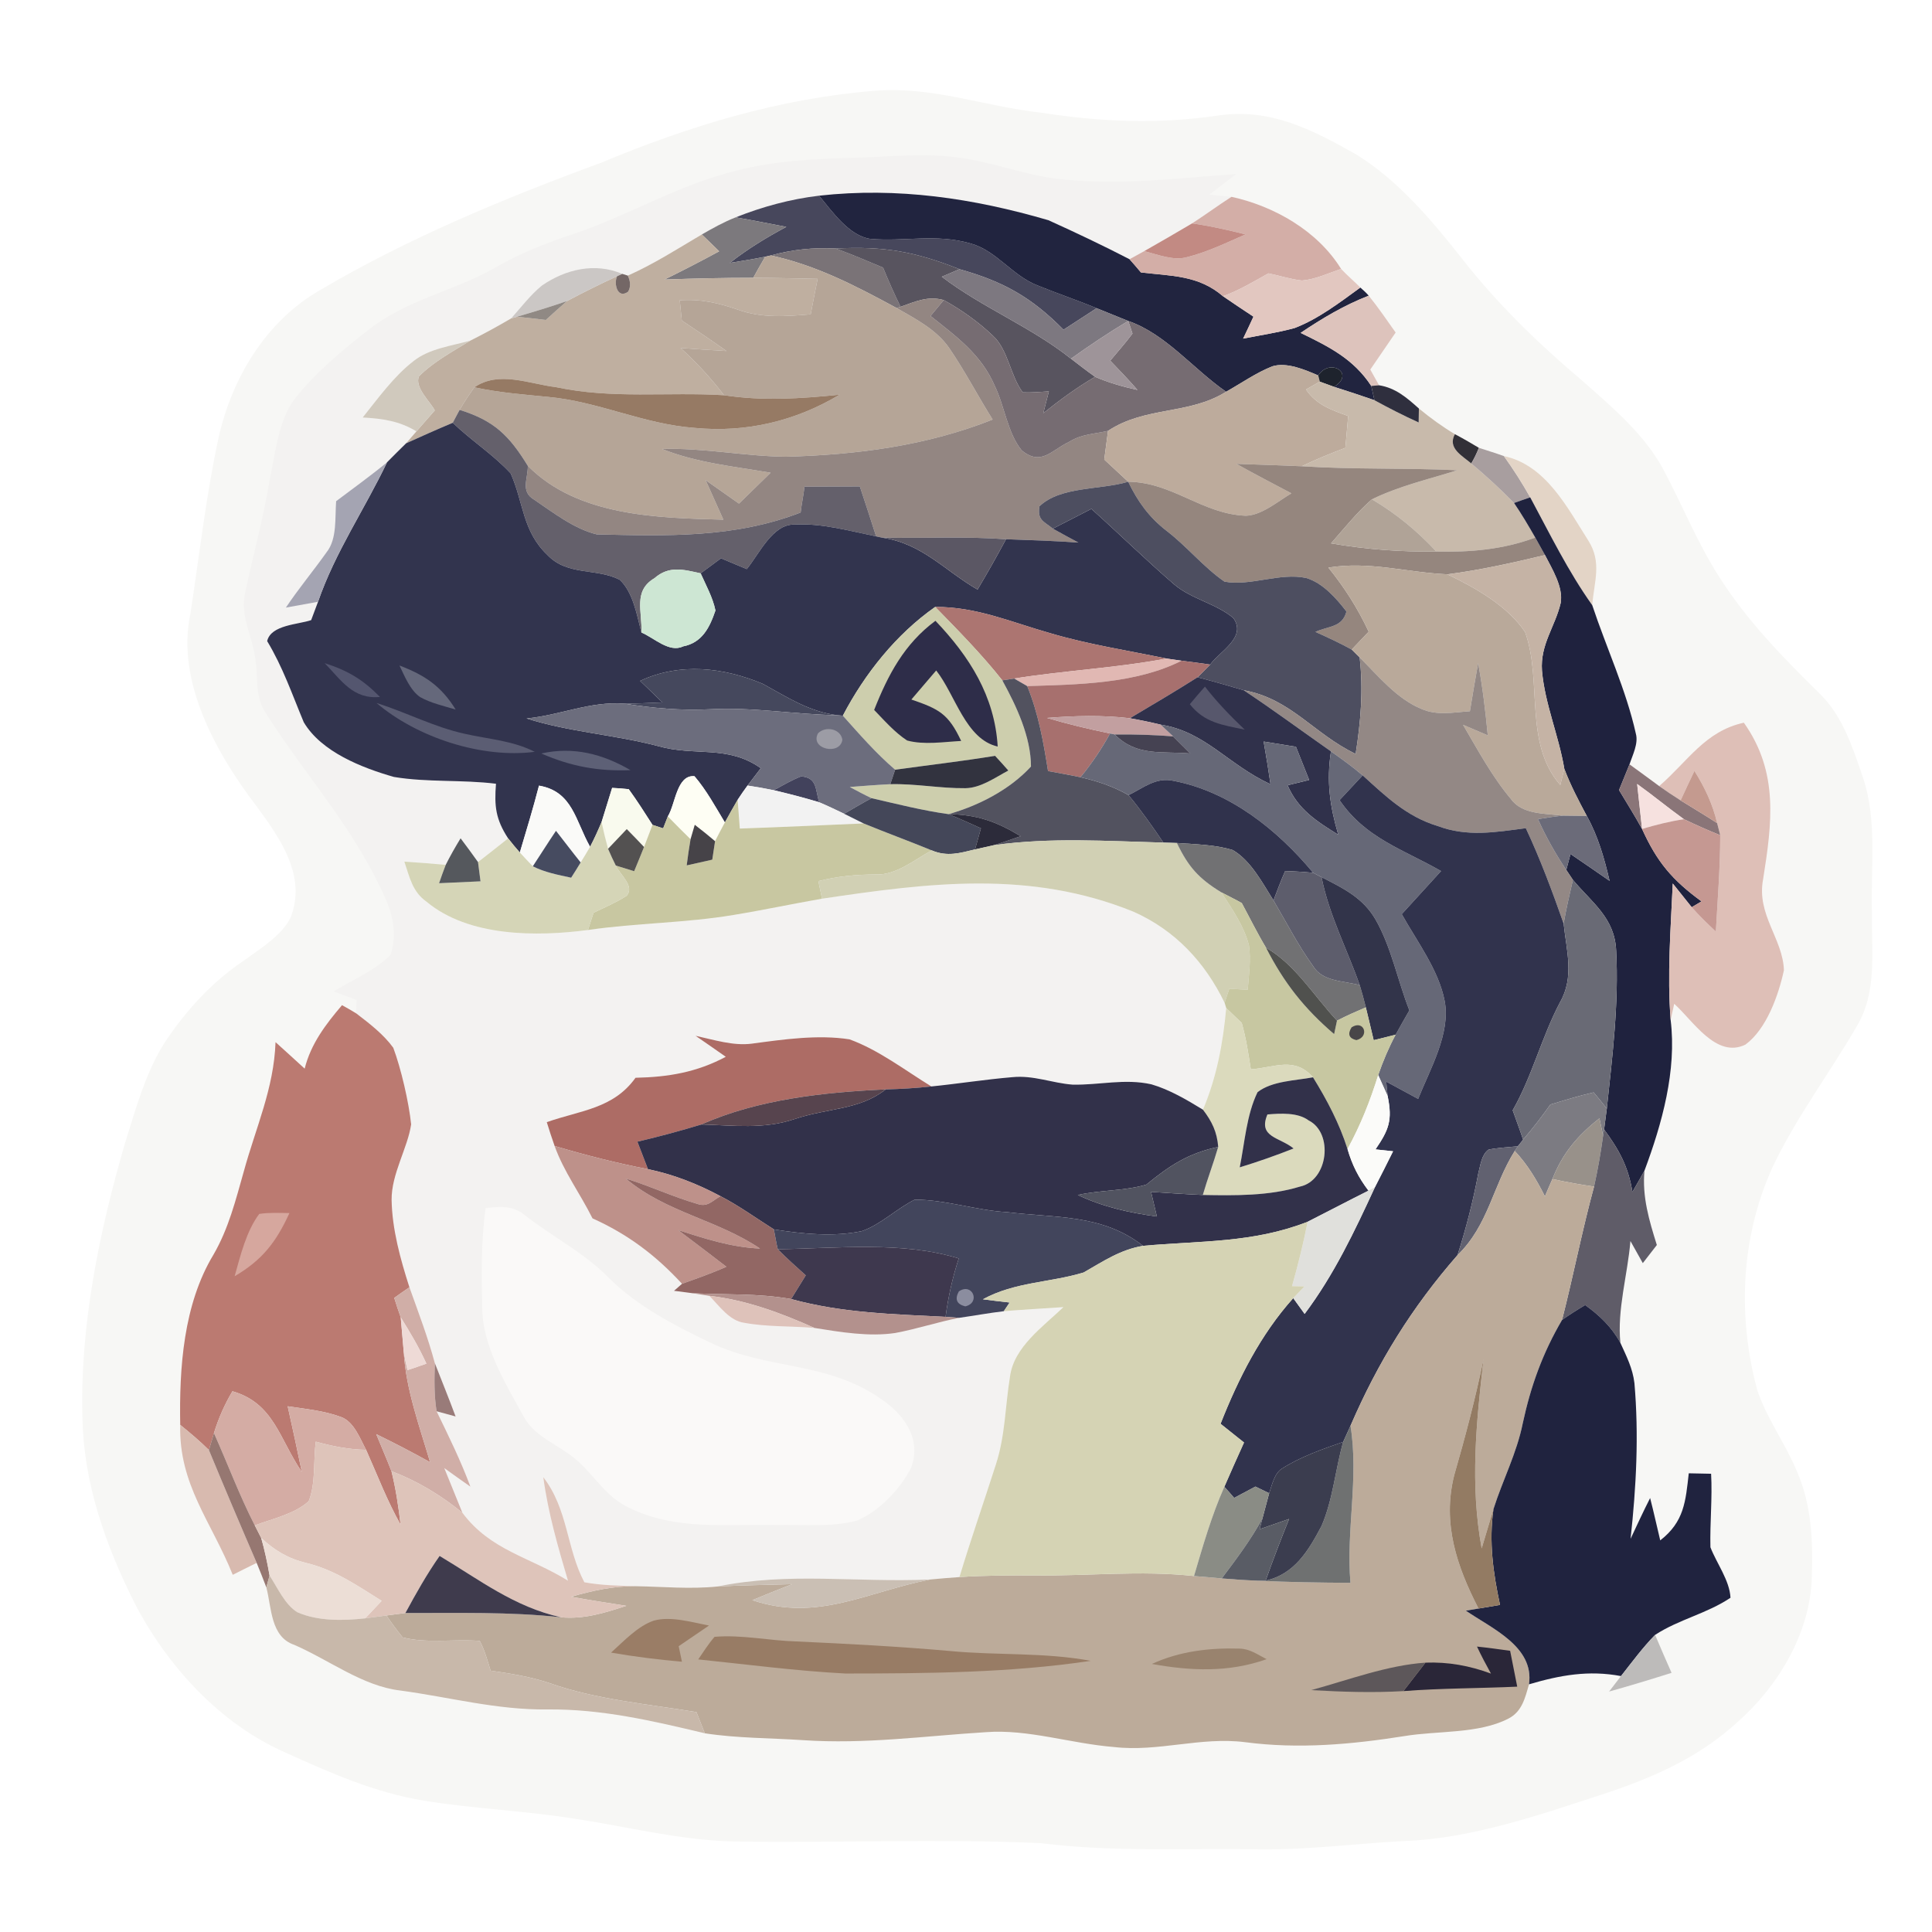 <?xml version="1.0" encoding="UTF-8" standalone="no"?>
<!DOCTYPE svg PUBLIC "-//W3C//DTD SVG 1.1//EN" "http://www.w3.org/Graphics/SVG/1.1/DTD/svg11.dtd">
<svg xmlns="http://www.w3.org/2000/svg" version="1.1" viewBox="0 0 256 256" width="256.0pt" height="256.0pt">
<path d="M 0.00 0.00 L 256.00 0.00 L 256.00 256.00 L 0.00 256.00 L 0.00 0.00 Z" fill="#ffffff" />
<path d="M 116.01 12.02 C 123.75 11.45 130.07 14.04 138.08 14.95 C 145.92 16.16 153.44 16.47 161.31 15.32 C 168.23 14.27 173.79 17.13 179.61 20.41 C 185.16 23.78 189.75 29.22 193.73 34.28 C 198.42 40.28 203.81 45.50 209.61 50.41 C 213.62 53.95 218.03 57.63 220.52 62.43 C 222.97 67.06 224.89 71.86 227.72 76.31 C 231.47 82.24 236.16 87.03 241.12 91.91 C 244.17 94.85 245.54 99.18 246.88 103.12 C 248.77 108.75 247.86 115.03 248.04 121.00 C 247.97 126.07 248.77 131.44 246.03 135.99 C 242.46 142.17 237.84 148.28 234.80 154.82 C 230.65 164.06 230.23 174.46 232.84 184.18 C 234.09 187.95 236.60 191.30 238.11 194.99 C 240.06 199.41 240.24 204.29 240.07 209.04 C 239.87 216.36 235.61 223.46 230.21 228.20 C 225.14 232.85 219.06 235.54 212.60 237.67 C 204.14 240.44 194.94 243.65 186.01 243.95 C 179.63 244.28 173.40 245.12 167.00 245.05 C 157.27 244.89 147.63 245.44 137.93 244.23 C 124.31 243.60 110.60 244.24 96.96 244.00 C 89.71 243.78 83.20 242.04 76.00 240.97 C 69.42 239.92 62.75 239.67 56.19 238.60 C 49.74 237.55 43.72 234.91 37.82 232.22 C 29.09 228.41 22.04 220.62 17.75 212.25 C 13.98 204.69 11.10 196.56 10.93 188.04 C 10.55 175.85 13.14 163.22 16.54 151.56 C 17.96 147.02 19.34 141.92 21.96 137.93 C 24.75 133.79 28.14 130.08 32.30 127.29 C 34.44 125.72 37.37 123.97 38.54 121.51 C 40.61 116.03 37.15 111.14 34.06 106.92 C 28.76 99.99 23.29 90.38 25.23 81.32 C 26.42 73.57 27.31 65.59 28.97 57.96 C 30.74 50.06 35.29 42.49 42.46 38.41 C 54.08 31.55 66.94 26.23 79.58 21.59 C 91.31 16.70 103.27 13.03 116.01 12.02 Z" fill="#f7f7f5" />
<path d="M 127.04 20.88 C 131.46 21.47 135.52 23.10 139.89 23.67 C 148.10 24.64 155.68 23.63 163.80 23.06 C 162.62 23.98 161.43 24.89 160.24 25.79 C 161.22 25.88 162.20 25.98 163.18 26.08 C 161.41 27.21 159.73 28.46 157.96 29.60 C 155.85 30.84 153.74 32.08 151.61 33.28 C 150.96 33.64 150.32 34.00 149.67 34.35 C 146.17 32.54 142.51 30.80 138.92 29.18 C 128.97 26.27 118.90 24.77 108.53 25.93 C 104.73 26.38 101.03 27.39 97.48 28.80 C 95.90 29.42 94.46 30.23 92.99 31.07 C 89.76 32.98 86.63 34.99 83.19 36.52 L 82.46 36.29 C 78.84 34.75 74.95 35.67 71.80 37.84 C 70.29 39.07 69.04 40.73 67.73 42.19 C 65.96 43.23 64.17 44.21 62.33 45.13 C 59.84 45.83 56.88 46.19 54.83 47.82 C 52.22 49.82 50.11 52.76 48.06 55.32 C 50.67 55.47 52.91 55.77 55.18 57.16 L 53.81 58.74 C 52.96 59.57 52.12 60.41 51.28 61.26 C 49.08 63.07 46.82 64.69 44.54 66.41 C 44.37 68.57 44.69 71.41 43.27 73.18 C 41.52 75.65 39.57 77.98 37.88 80.51 C 39.30 80.26 40.72 79.99 42.14 79.74 C 41.83 80.55 41.53 81.36 41.23 82.17 C 39.52 82.76 35.89 82.79 35.40 84.95 C 37.48 88.40 38.71 92.01 40.25 95.70 C 42.58 99.64 47.99 101.75 52.20 102.95 C 56.64 103.69 61.23 103.29 65.72 103.85 C 65.49 106.82 65.67 108.54 67.33 111.09 C 66.01 112.15 64.68 113.19 63.34 114.23 C 62.58 113.17 61.82 112.12 61.03 111.08 C 60.33 112.23 59.66 113.40 59.06 114.60 C 57.23 114.43 55.41 114.29 53.58 114.17 C 54.28 116.24 54.63 118.15 56.53 119.49 C 62.11 124.14 71.07 124.13 77.91 123.23 C 84.34 122.29 90.84 122.31 97.24 121.23 C 101.15 120.59 105.02 119.76 108.92 119.08 C 123.13 116.97 136.50 115.25 150.20 120.81 C 155.71 123.26 159.66 127.49 162.27 132.88 L 162.48 133.57 C 162.06 138.23 161.22 142.72 159.40 147.04 C 157.27 145.74 154.98 144.38 152.57 143.68 C 149.03 142.88 145.63 143.80 142.12 143.72 C 139.37 143.51 136.97 142.45 134.14 142.73 C 130.56 143.03 126.99 143.60 123.41 143.96 C 119.91 141.81 116.44 139.13 112.57 137.72 C 108.38 137.06 103.79 137.73 99.61 138.29 C 97.15 138.61 94.58 137.77 92.17 137.25 C 93.50 138.18 94.85 139.09 96.17 140.03 C 92.31 142.09 88.54 142.72 84.21 142.81 C 81.27 146.92 76.92 147.12 72.45 148.69 C 72.78 149.75 73.12 150.81 73.49 151.85 C 74.71 155.27 76.85 158.11 78.51 161.44 C 83.20 163.55 86.90 166.34 90.37 170.11 L 89.31 171.04 C 90.14 171.15 90.96 171.26 91.79 171.36 C 92.53 171.47 93.26 171.58 93.99 171.70 C 95.30 173.03 96.67 175.03 98.63 175.28 C 101.66 175.84 104.85 175.69 107.92 175.96 C 111.36 176.51 115.15 177.15 118.62 176.63 C 121.47 176.10 124.23 175.18 127.08 174.62 C 129.06 174.34 131.02 173.98 133.01 173.74 C 135.64 173.52 138.28 173.38 140.91 173.20 C 138.24 175.77 134.34 178.48 133.83 182.40 C 133.19 186.31 133.21 190.19 131.97 194.02 C 130.37 199.01 128.65 203.95 127.13 208.97 C 125.84 209.06 124.55 209.17 123.27 209.29 C 113.31 209.72 104.55 208.28 95.06 210.22 C 91.42 210.59 87.86 210.24 84.21 210.18 C 81.96 210.11 79.65 210.07 77.43 209.66 C 75.05 205.15 75.28 199.99 71.99 195.74 C 72.62 200.43 73.92 204.93 75.26 209.45 C 70.21 206.31 65.01 205.46 61.27 200.45 C 60.46 198.48 59.68 196.50 58.87 194.53 C 60.02 195.36 61.17 196.18 62.33 196.99 C 61.06 193.56 59.45 190.29 57.85 187.00 C 58.69 187.23 59.53 187.46 60.37 187.69 C 59.49 185.32 58.54 182.98 57.62 180.63 C 56.70 177.20 55.44 173.91 54.25 170.57 C 53.06 166.86 51.96 162.90 51.89 158.99 C 51.86 155.54 54.03 152.10 54.48 148.98 C 54.17 146.04 53.15 141.61 52.11 138.83 C 50.81 137.04 48.94 135.61 47.19 134.27 C 47.20 133.68 47.22 133.09 47.24 132.50 C 46.23 132.12 45.22 131.75 44.21 131.37 C 46.70 129.84 49.68 128.60 51.75 126.53 C 52.52 124.22 52.20 121.84 51.31 119.62 C 47.22 110.04 40.80 103.23 35.31 94.64 C 33.61 92.19 34.32 89.70 33.77 86.90 C 33.29 83.93 31.78 81.47 32.49 78.50 C 33.53 73.55 34.90 68.68 35.72 63.67 C 36.46 60.21 36.85 55.87 38.97 52.95 C 41.73 49.43 45.28 46.47 48.79 43.73 C 54.02 39.61 59.93 38.70 65.62 35.46 C 68.94 33.55 72.40 32.17 76.04 30.99 C 83.65 28.40 89.83 24.50 97.60 22.61 C 102.68 21.29 107.80 21.06 113.02 20.91 C 117.60 20.79 122.52 20.24 127.04 20.88 Z" fill="#f3f2f1" />
<path d="M 108.53 25.93 C 110.23 27.97 112.49 31.24 115.30 31.65 C 119.83 32.05 124.00 30.93 128.60 32.26 C 131.99 33.17 134.13 36.52 137.45 37.81 C 140.04 38.87 142.71 39.76 145.31 40.84 C 143.84 41.79 142.38 42.74 140.92 43.69 C 136.68 39.39 132.95 37.30 127.13 35.67 C 121.28 33.34 117.11 32.59 110.74 32.93 C 107.70 32.78 105.06 33.06 102.13 33.85 L 101.39 34.02 C 99.84 34.33 98.27 34.59 96.70 34.84 C 99.05 33.00 101.57 31.46 104.19 30.06 C 101.96 29.64 99.72 29.18 97.48 28.80 C 101.03 27.39 104.73 26.38 108.53 25.93 Z" fill="#47475c" />
<path d="M 108.53 25.93 C 118.90 24.77 128.97 26.27 138.92 29.18 C 142.51 30.80 146.17 32.54 149.67 34.35 C 150.18 34.92 150.69 35.51 151.18 36.10 C 155.19 36.58 158.80 36.45 162.05 39.25 C 163.38 40.17 164.74 41.06 166.09 41.96 C 165.64 42.93 165.19 43.90 164.72 44.87 C 167.00 44.41 169.32 44.08 171.56 43.46 C 174.69 42.26 177.55 40.06 180.25 38.10 C 180.64 38.45 181.03 38.78 181.36 39.18 C 178.14 40.43 175.20 42.18 172.34 44.11 C 176.09 45.94 179.34 47.54 181.70 51.14 L 182.12 53.03 C 180.35 52.41 178.56 51.83 176.77 51.26 C 179.63 49.49 176.22 47.36 174.67 49.75 C 172.92 48.99 170.49 47.95 168.59 48.54 C 166.44 49.39 164.48 50.78 162.46 51.91 C 158.09 48.88 154.46 44.24 149.49 42.53 C 148.10 41.96 146.70 41.40 145.31 40.84 C 142.71 39.76 140.04 38.87 137.45 37.81 C 134.13 36.52 131.99 33.17 128.60 32.26 C 124.00 30.93 119.83 32.05 115.30 31.65 C 112.49 31.24 110.23 27.97 108.53 25.93 Z" fill="#21243f" />
<path d="M 163.18 26.08 C 168.84 27.32 174.59 30.59 177.70 35.63 C 176.03 36.20 174.28 37.03 172.51 37.17 C 171.02 37.01 169.55 36.52 168.08 36.22 C 166.10 37.32 164.19 38.48 162.05 39.25 C 158.80 36.45 155.19 36.58 151.18 36.10 C 150.69 35.51 150.18 34.92 149.67 34.35 C 150.32 34.00 150.96 33.64 151.61 33.28 C 153.36 33.71 155.47 34.58 157.26 34.08 C 159.93 33.42 162.52 32.16 165.04 31.06 C 162.70 30.47 160.35 29.94 157.96 29.60 C 159.73 28.46 161.41 27.21 163.18 26.08 Z" fill="#d3aea7" />
<path d="M 97.48 28.80 C 99.72 29.18 101.96 29.64 104.19 30.06 C 101.57 31.46 99.05 33.00 96.70 34.84 C 98.27 34.59 99.84 34.33 101.39 34.02 C 100.85 34.94 100.33 35.87 99.81 36.81 C 95.89 36.81 91.97 36.90 88.05 37.04 C 90.49 35.84 92.90 34.60 95.29 33.30 C 94.53 32.55 93.76 31.80 92.99 31.07 C 94.46 30.23 95.90 29.42 97.48 28.80 Z" fill="#7c797d" />
<path d="M 157.96 29.60 C 160.35 29.94 162.70 30.47 165.04 31.06 C 162.52 32.16 159.93 33.42 157.26 34.08 C 155.47 34.58 153.36 33.71 151.61 33.28 C 153.74 32.08 155.85 30.84 157.96 29.60 Z" fill="#c28a83" />
<path d="M 92.99 31.07 C 93.76 31.80 94.53 32.55 95.29 33.30 C 92.90 34.60 90.49 35.84 88.05 37.04 C 91.97 36.90 95.89 36.81 99.81 36.81 C 102.65 36.82 105.50 36.89 108.34 36.95 C 108.02 38.51 107.72 40.08 107.42 41.65 C 104.12 41.92 100.96 42.18 97.77 41.03 C 95.18 40.14 92.83 39.59 90.07 39.79 C 90.16 40.68 90.25 41.57 90.34 42.47 C 92.33 43.79 94.31 45.13 96.26 46.51 C 94.23 46.39 92.21 46.26 90.18 46.11 C 92.31 48.05 94.18 50.08 95.94 52.37 C 88.40 51.91 81.17 52.90 73.67 51.30 C 70.11 50.87 66.10 49.08 62.86 51.32 C 62.16 52.29 61.50 53.28 60.90 54.31 L 59.99 56.02 C 57.92 56.89 55.86 57.81 53.81 58.74 L 55.18 57.16 C 55.99 56.23 56.80 55.30 57.61 54.38 C 56.97 53.17 54.89 51.31 55.52 49.86 C 57.45 47.93 60.01 46.55 62.33 45.13 C 64.17 44.21 65.96 43.23 67.73 42.19 L 68.50 41.97 C 69.77 42.09 71.05 42.25 72.32 42.40 C 73.25 41.56 74.18 40.72 75.13 39.89 C 77.31 38.74 79.52 37.63 81.76 36.61 C 81.30 37.65 81.84 39.66 83.23 38.65 C 83.58 38.04 83.57 37.33 83.19 36.52 C 86.63 34.99 89.76 32.98 92.99 31.07 Z" fill="#bfafa0" />
<path d="M 110.74 32.93 C 112.85 33.70 114.93 34.58 117.01 35.46 C 117.73 37.21 118.49 38.95 119.33 40.65 L 118.81 40.82 C 113.45 37.91 108.15 35.14 102.13 33.85 C 105.06 33.06 107.70 32.78 110.74 32.93 Z" fill="#7a7377" />
<path d="M 110.74 32.93 C 117.11 32.59 121.28 33.34 127.13 35.67 C 126.35 36.00 125.56 36.33 124.79 36.67 C 130.22 40.80 136.58 43.29 141.91 47.53 C 142.97 48.35 144.02 49.16 145.11 49.93 C 142.68 51.34 140.43 53.00 138.24 54.75 C 138.49 53.79 138.73 52.82 138.98 51.86 C 137.84 51.93 136.66 52.04 135.52 51.99 C 133.89 49.86 133.60 46.38 131.60 44.52 C 129.66 42.66 127.40 41.06 125.05 39.76 C 122.93 39.18 121.30 39.96 119.33 40.65 C 118.49 38.95 117.73 37.21 117.01 35.46 C 114.93 34.58 112.85 33.70 110.74 32.93 Z" fill="#58545f" />
<path d="M 101.39 34.02 L 102.13 33.85 C 108.15 35.14 113.45 37.91 118.81 40.82 C 121.35 42.27 124.15 43.71 125.83 46.20 C 127.89 49.22 129.58 52.49 131.53 55.59 C 122.77 59.08 113.53 60.26 104.16 60.52 C 98.65 60.46 93.25 59.32 87.72 59.49 C 92.41 61.35 97.20 61.79 102.11 62.64 C 100.72 64.01 99.32 65.37 97.92 66.73 C 96.45 65.69 94.98 64.65 93.50 63.62 C 94.29 65.36 95.07 67.11 95.85 68.86 C 87.09 68.63 76.55 68.41 69.94 61.73 C 67.47 57.70 65.47 55.73 60.90 54.31 C 61.50 53.28 62.16 52.29 62.86 51.32 C 66.07 52.02 69.33 52.27 72.60 52.59 C 79.31 53.20 85.27 56.21 92.06 56.70 C 98.86 57.36 105.40 55.80 111.25 52.30 C 106.09 52.82 101.09 53.16 95.94 52.37 C 94.18 50.08 92.31 48.05 90.18 46.11 C 92.21 46.26 94.23 46.39 96.26 46.51 C 94.31 45.13 92.33 43.79 90.34 42.47 C 90.25 41.57 90.16 40.68 90.07 39.79 C 92.83 39.59 95.18 40.14 97.77 41.03 C 100.96 42.18 104.12 41.92 107.42 41.65 C 107.72 40.08 108.02 38.51 108.34 36.95 C 105.50 36.89 102.65 36.82 99.81 36.81 C 100.33 35.87 100.85 34.94 101.39 34.02 Z" fill="#b5a597" />
<path d="M 82.46 36.29 L 81.76 36.61 C 79.52 37.63 77.31 38.74 75.13 39.89 C 72.94 40.65 70.72 41.32 68.50 41.97 L 67.73 42.19 C 69.04 40.73 70.29 39.07 71.80 37.84 C 74.95 35.67 78.84 34.75 82.46 36.29 Z" fill="#cbc7c5" />
<path d="M 168.08 36.22 C 169.55 36.52 171.02 37.01 172.51 37.17 C 174.28 37.03 176.03 36.20 177.70 35.63 C 178.51 36.50 179.42 37.25 180.25 38.10 C 177.55 40.06 174.69 42.26 171.56 43.46 C 169.32 44.08 167.00 44.41 164.72 44.87 C 165.19 43.90 165.64 42.93 166.09 41.96 C 164.74 41.06 163.38 40.17 162.05 39.25 C 164.19 38.48 166.10 37.32 168.08 36.22 Z" fill="#e2c7c0" />
<path d="M 127.13 35.67 C 132.95 37.30 136.68 39.39 140.92 43.69 C 142.38 42.74 143.84 41.79 145.31 40.84 C 146.70 41.40 148.10 41.96 149.49 42.53 C 146.89 44.08 144.38 45.77 141.91 47.53 C 136.58 43.29 130.22 40.80 124.79 36.67 C 125.56 36.33 126.35 36.00 127.13 35.67 Z" fill="#7d7880" />
<path d="M 81.76 36.61 L 82.46 36.29 L 83.19 36.52 C 83.57 37.33 83.58 38.04 83.23 38.65 C 81.84 39.66 81.30 37.65 81.76 36.61 Z" fill="#746766" />
<path d="M 125.05 39.76 C 124.46 40.46 123.88 41.16 123.30 41.87 C 126.74 44.60 130.04 46.98 131.83 51.17 C 133.12 53.84 133.51 57.39 135.38 59.68 C 137.99 61.80 139.29 59.66 141.66 58.55 C 143.31 57.51 144.98 57.52 146.82 57.09 C 146.66 58.36 146.49 59.62 146.32 60.89 C 147.38 61.87 148.43 62.85 149.49 63.83 C 145.87 64.94 140.53 64.40 137.73 67.09 C 137.44 68.93 138.28 69.05 139.51 70.05 C 140.63 70.69 141.76 71.28 142.89 71.89 C 139.70 71.67 136.50 71.56 133.30 71.45 C 127.82 71.05 122.36 71.34 116.87 71.24 L 116.09 71.07 C 115.38 68.86 114.67 66.65 113.93 64.45 C 111.48 64.45 109.04 64.46 106.60 64.48 C 106.47 65.63 106.22 66.76 106.09 67.91 C 97.27 71.32 88.36 71.02 79.08 70.81 C 76.09 70.09 73.29 67.91 70.75 66.19 C 68.94 65.11 69.96 63.46 69.94 61.73 C 76.55 68.41 87.09 68.63 95.85 68.86 C 95.07 67.11 94.29 65.36 93.50 63.62 C 94.98 64.65 96.45 65.69 97.92 66.73 C 99.32 65.37 100.72 64.01 102.11 62.64 C 97.20 61.79 92.41 61.35 87.72 59.49 C 93.25 59.32 98.65 60.46 104.16 60.52 C 113.53 60.26 122.77 59.08 131.53 55.59 C 129.58 52.49 127.89 49.22 125.83 46.20 C 124.15 43.71 121.35 42.27 118.81 40.82 L 119.33 40.65 C 121.30 39.96 122.93 39.18 125.05 39.76 Z" fill="#938682" />
<path d="M 75.13 39.89 C 74.18 40.72 73.25 41.56 72.32 42.40 C 71.05 42.25 69.77 42.09 68.50 41.97 C 70.72 41.32 72.94 40.65 75.13 39.89 Z" fill="#908984" />
<path d="M 125.05 39.76 C 127.40 41.06 129.66 42.66 131.60 44.52 C 133.60 46.38 133.89 49.86 135.52 51.99 C 136.66 52.04 137.84 51.93 138.98 51.86 C 138.73 52.82 138.49 53.79 138.24 54.75 C 140.43 53.00 142.68 51.34 145.11 49.93 C 146.92 50.72 148.80 51.24 150.72 51.67 C 149.56 50.34 148.34 49.06 147.11 47.79 C 148.10 46.61 149.13 45.44 150.06 44.20 C 149.88 43.64 149.69 43.08 149.49 42.53 C 154.46 44.24 158.09 48.88 162.46 51.91 C 157.52 55.00 151.78 53.81 146.82 57.09 C 144.98 57.52 143.31 57.51 141.66 58.55 C 139.29 59.66 137.99 61.80 135.38 59.68 C 133.51 57.39 133.12 53.84 131.83 51.17 C 130.04 46.98 126.74 44.60 123.30 41.87 C 123.88 41.16 124.46 40.46 125.05 39.76 Z" fill="#766c72" />
<path d="M 181.36 39.18 C 182.63 40.74 183.76 42.42 184.93 44.06 C 183.81 45.70 182.69 47.34 181.57 48.97 C 181.96 49.67 182.34 50.36 182.73 51.05 L 181.70 51.14 C 179.34 47.54 176.09 45.94 172.34 44.11 C 175.20 42.18 178.14 40.43 181.36 39.18 Z" fill="#ddc3bc" />
<path d="M 149.49 42.53 C 149.69 43.08 149.88 43.64 150.06 44.20 C 149.13 45.44 148.10 46.61 147.11 47.79 C 148.34 49.06 149.56 50.34 150.72 51.67 C 148.80 51.24 146.92 50.72 145.11 49.93 C 144.02 49.16 142.97 48.35 141.91 47.53 C 144.38 45.77 146.89 44.08 149.49 42.53 Z" fill="#9e9499" />
<path d="M 62.33 45.13 C 60.01 46.55 57.45 47.93 55.52 49.86 C 54.89 51.31 56.97 53.17 57.61 54.38 C 56.80 55.30 55.99 56.23 55.18 57.16 C 52.91 55.77 50.67 55.47 48.06 55.32 C 50.11 52.76 52.22 49.82 54.83 47.82 C 56.88 46.19 59.84 45.83 62.33 45.13 Z" fill="#d0c9bd" />
<path d="M 174.67 49.75 L 174.88 50.57 L 173.05 51.61 C 174.44 53.65 176.42 54.32 178.64 55.12 C 178.52 56.53 178.40 57.93 178.27 59.34 C 176.31 60.08 174.38 60.87 172.49 61.78 C 169.60 61.67 166.71 61.55 163.82 61.46 C 166.23 62.81 168.68 64.08 171.12 65.37 C 169.33 66.42 167.23 68.26 165.09 68.34 C 159.29 68.12 155.41 63.91 149.49 63.83 C 148.43 62.85 147.38 61.87 146.32 60.89 C 146.49 59.62 146.66 58.36 146.82 57.09 C 151.78 53.81 157.52 55.00 162.46 51.91 C 164.48 50.78 166.44 49.39 168.59 48.54 C 170.49 47.95 172.92 48.99 174.67 49.75 Z" fill="#bdab9c" />
<path d="M 176.77 51.26 L 174.88 50.57 L 174.67 49.75 C 176.22 47.36 179.63 49.49 176.77 51.26 Z" fill="#1e232d" />
<path d="M 73.67 51.30 C 81.17 52.90 88.40 51.91 95.94 52.37 C 101.09 53.16 106.09 52.82 111.25 52.30 C 105.40 55.80 98.86 57.36 92.06 56.70 C 85.27 56.21 79.31 53.20 72.60 52.59 C 69.33 52.27 66.07 52.02 62.86 51.32 C 66.10 49.08 70.11 50.87 73.67 51.30 Z" fill="#967a64" />
<path d="M 173.05 51.61 L 174.88 50.57 L 176.77 51.26 C 178.56 51.83 180.35 52.41 182.12 53.03 C 184.04 54.08 185.98 55.07 187.98 55.98 L 188.01 54.13 C 189.52 55.37 191.10 56.53 192.78 57.53 C 191.76 59.39 193.76 60.39 194.95 61.41 C 196.92 63.06 198.82 64.81 200.62 66.65 C 201.63 68.13 202.54 69.68 203.43 71.23 C 199.17 72.82 194.83 73.19 190.32 73.08 C 187.78 70.35 185.00 68.05 181.79 66.16 C 185.39 64.40 189.22 63.53 193.10 62.31 C 186.23 61.98 179.36 62.23 172.49 61.78 C 174.38 60.87 176.31 60.08 178.27 59.34 C 178.40 57.93 178.52 56.53 178.64 55.12 C 176.42 54.32 174.44 53.65 173.05 51.61 Z" fill="#c8baab" />
<path d="M 181.70 51.14 L 182.73 51.05 C 184.93 51.40 186.41 52.70 188.01 54.13 L 187.98 55.98 C 185.98 55.07 184.04 54.08 182.12 53.03 L 181.70 51.14 Z" fill="#2f2f3e" />
<path d="M 69.94 61.73 C 69.96 63.46 68.94 65.11 70.75 66.19 C 73.29 67.91 76.09 70.09 79.08 70.81 C 88.36 71.02 97.27 71.32 106.09 67.91 C 106.22 66.76 106.47 65.63 106.60 64.48 C 109.04 64.46 111.48 64.45 113.93 64.45 C 114.67 66.65 115.38 68.86 116.09 71.07 C 112.62 70.36 108.86 69.30 105.31 69.51 C 102.38 69.38 100.58 73.44 98.95 75.41 C 97.81 74.93 96.68 74.46 95.54 73.98 C 94.65 74.65 93.74 75.30 92.84 75.97 C 90.56 75.47 88.67 74.91 86.71 76.62 C 83.86 78.30 85.12 81.06 84.99 83.81 C 84.40 81.55 83.89 78.46 82.11 76.82 C 79.05 75.24 75.18 76.34 72.53 73.53 C 69.20 70.37 69.38 66.54 67.66 62.72 C 65.37 60.24 62.43 58.37 59.99 56.02 L 60.90 54.31 C 65.47 55.73 67.47 57.70 69.94 61.73 Z" fill="#64606b" />
<path d="M 59.99 56.02 C 62.43 58.37 65.37 60.24 67.66 62.72 C 69.38 66.54 69.20 70.37 72.53 73.53 C 75.18 76.34 79.05 75.24 82.11 76.82 C 83.89 78.46 84.40 81.55 84.99 83.81 C 86.66 84.51 88.68 86.54 90.51 85.65 C 93.05 85.16 94.04 83.13 94.80 80.89 C 94.45 79.18 93.55 77.56 92.84 75.97 C 93.74 75.30 94.65 74.65 95.54 73.98 C 96.68 74.46 97.81 74.93 98.95 75.41 C 100.58 73.44 102.38 69.38 105.31 69.51 C 108.86 69.30 112.62 70.36 116.09 71.07 L 116.87 71.24 C 122.21 72.02 125.12 75.57 129.53 78.12 C 130.84 75.92 132.10 73.70 133.30 71.45 C 136.50 71.56 139.70 71.67 142.89 71.89 C 141.76 71.28 140.63 70.69 139.51 70.05 C 141.21 69.18 142.91 68.30 144.61 67.43 C 148.30 70.73 151.84 74.21 155.59 77.44 C 157.89 79.40 161.20 79.99 163.43 81.90 C 165.23 84.45 161.65 86.28 160.35 88.06 C 159.09 87.88 157.83 87.70 156.56 87.55 L 154.56 87.26 C 149.37 86.18 144.18 85.39 139.16 83.90 C 133.95 82.43 129.46 80.41 123.92 80.42 C 118.76 84.03 114.58 89.28 111.68 94.83 L 110.95 94.77 C 107.19 94.30 104.31 92.38 101.09 90.62 C 95.84 88.42 90.11 87.76 84.82 90.22 C 85.81 91.18 86.80 92.13 87.78 93.08 C 86.11 93.15 84.44 93.22 82.76 93.24 C 78.17 92.89 74.31 94.76 69.77 95.20 C 75.48 97.01 81.41 97.34 87.19 98.86 C 92.07 100.26 96.40 98.66 100.81 101.79 C 100.22 102.56 99.63 103.32 99.05 104.09 C 98.59 104.71 98.16 105.34 97.74 105.98 C 97.16 106.97 96.60 107.97 96.05 108.98 C 94.80 106.91 93.60 104.69 92.02 102.85 C 89.65 102.64 89.50 106.58 88.49 108.18 C 88.28 108.71 88.07 109.23 87.87 109.76 C 87.40 109.61 86.93 109.45 86.46 109.30 C 85.44 107.70 84.42 106.10 83.31 104.57 C 82.57 104.49 81.84 104.43 81.11 104.40 C 80.63 105.91 80.19 107.43 79.71 108.93 C 79.24 110.04 78.75 111.13 78.19 112.20 C 76.24 108.77 75.90 104.87 71.42 104.10 C 70.65 107.08 69.76 110.01 68.88 112.96 C 68.34 112.35 67.83 111.73 67.33 111.09 C 65.67 108.54 65.49 106.82 65.72 103.85 C 61.23 103.29 56.64 103.69 52.20 102.95 C 47.99 101.75 42.58 99.64 40.25 95.70 C 38.71 92.01 37.48 88.40 35.40 84.95 C 35.89 82.79 39.52 82.76 41.23 82.17 C 41.53 81.36 41.83 80.55 42.14 79.74 C 44.42 73.14 48.30 67.51 51.28 61.26 C 52.12 60.41 52.96 59.57 53.81 58.74 C 55.86 57.81 57.92 56.89 59.99 56.02 Z" fill="#32344e" />
<path d="M 192.78 57.53 C 193.86 58.10 194.92 58.71 195.96 59.34 C 195.68 60.06 195.34 60.76 194.95 61.41 C 193.76 60.39 191.76 59.39 192.78 57.53 Z" fill="#323037" />
<path d="M 195.96 59.34 C 197.07 59.70 198.18 60.04 199.27 60.43 C 200.54 62.19 201.70 64.01 202.76 65.90 C 202.04 66.13 201.33 66.40 200.62 66.65 C 198.82 64.81 196.92 63.06 194.95 61.41 C 195.34 60.76 195.68 60.06 195.96 59.34 Z" fill="#a89e9f" />
<path d="M 210.46 71.63 C 212.29 74.51 211.23 77.06 210.98 80.19 C 207.77 75.68 205.37 70.75 202.76 65.90 C 201.70 64.01 200.54 62.19 199.27 60.43 C 204.84 61.63 207.65 67.22 210.46 71.63 Z" fill="#e3d4c6" />
<path d="M 51.28 61.26 C 48.30 67.51 44.42 73.14 42.14 79.74 C 40.72 79.99 39.30 80.26 37.88 80.51 C 39.57 77.98 41.52 75.65 43.27 73.18 C 44.69 71.41 44.37 68.57 44.54 66.41 C 46.82 64.69 49.08 63.07 51.28 61.26 Z" fill="#a4a4b2" />
<path d="M 163.82 61.46 C 166.71 61.55 169.60 61.67 172.49 61.78 C 179.36 62.23 186.23 61.98 193.10 62.31 C 189.22 63.53 185.39 64.40 181.79 66.16 C 179.80 67.90 178.11 70.02 176.37 72.00 C 181.04 72.80 185.58 73.14 190.32 73.08 C 194.83 73.19 199.17 72.82 203.43 71.23 C 203.86 72.00 204.29 72.78 204.72 73.55 C 200.47 74.57 196.13 75.54 191.79 76.10 C 186.34 75.85 181.48 74.33 176.02 75.21 C 178.19 77.90 179.88 80.56 181.36 83.70 C 180.61 84.49 179.86 85.28 179.11 86.07 C 177.54 85.21 175.93 84.46 174.30 83.73 C 176.02 82.93 177.86 83.17 178.41 81.03 C 177.09 79.30 175.26 77.23 173.09 76.59 C 169.60 75.83 165.69 77.71 162.25 77.07 C 159.47 75.15 157.28 72.41 154.58 70.34 C 152.24 68.52 150.78 66.49 149.49 63.83 C 155.41 63.91 159.29 68.12 165.09 68.34 C 167.23 68.26 169.33 66.42 171.12 65.37 C 168.68 64.08 166.23 62.81 163.82 61.46 Z" fill="#95867e" />
<path d="M 149.49 63.83 C 150.78 66.49 152.24 68.52 154.58 70.34 C 157.28 72.41 159.47 75.15 162.25 77.07 C 165.69 77.71 169.60 75.83 173.09 76.59 C 175.26 77.23 177.09 79.30 178.41 81.03 C 177.86 83.17 176.02 82.93 174.30 83.73 C 175.93 84.46 177.54 85.21 179.11 86.07 L 180.16 87.11 C 180.66 91.41 180.30 95.65 179.63 99.90 C 174.04 97.21 171.06 92.59 164.80 91.46 C 162.76 90.86 160.73 90.27 158.68 89.74 C 159.24 89.19 159.80 88.63 160.35 88.06 C 161.65 86.28 165.23 84.45 163.43 81.90 C 161.20 79.99 157.89 79.40 155.59 77.44 C 151.84 74.21 148.30 70.73 144.61 67.43 C 142.91 68.30 141.21 69.18 139.51 70.05 C 138.28 69.05 137.44 68.93 137.73 67.09 C 140.53 64.40 145.87 64.94 149.49 63.83 Z" fill="#4d4e60" />
<path d="M 202.76 65.90 C 205.37 70.75 207.77 75.68 210.98 80.19 C 212.85 85.82 215.48 91.44 216.76 97.22 C 217.12 98.52 216.32 100.05 215.92 101.28 C 215.46 102.42 214.99 103.55 214.53 104.69 C 215.56 106.40 216.62 108.09 217.58 109.84 C 219.58 114.25 221.59 116.61 225.46 119.44 L 224.16 120.21 C 223.32 119.17 222.49 118.12 221.65 117.07 C 221.38 123.07 220.90 129.17 221.37 135.16 C 222.19 141.85 220.23 148.88 217.90 155.12 C 217.39 156.07 216.84 157.00 216.30 157.94 C 215.78 154.62 214.52 152.32 212.55 149.66 C 212.67 148.74 212.79 147.82 212.91 146.90 C 213.65 139.99 214.52 132.92 214.15 125.97 C 213.97 121.64 210.97 119.63 208.42 116.59 L 207.54 115.27 L 208.10 113.16 C 209.84 114.33 211.55 115.53 213.28 116.72 C 212.58 113.73 211.76 110.82 210.26 108.12 C 209.17 106.08 208.10 104.04 207.28 101.87 C 206.55 97.48 204.70 93.28 204.32 88.87 C 204.07 85.38 206.04 83.10 206.80 79.90 C 207.17 77.79 205.65 75.38 204.72 73.55 C 204.29 72.78 203.86 72.00 203.43 71.23 C 202.54 69.68 201.63 68.13 200.62 66.65 C 201.33 66.40 202.04 66.13 202.76 65.90 Z" fill="#1f223e" />
<path d="M 181.79 66.16 C 185.00 68.05 187.78 70.35 190.32 73.08 C 185.58 73.14 181.04 72.80 176.37 72.00 C 178.11 70.02 179.80 67.90 181.79 66.16 Z" fill="#b0a397" />
<path d="M 116.87 71.24 C 122.36 71.34 127.82 71.05 133.30 71.45 C 132.10 73.70 130.84 75.92 129.53 78.12 C 125.12 75.57 122.21 72.02 116.87 71.24 Z" fill="#5b5764" />
<path d="M 191.79 76.10 C 195.49 77.88 199.77 80.28 202.09 83.76 C 204.41 90.25 201.88 98.44 206.75 104.02 L 207.28 101.87 C 208.10 104.04 209.17 106.08 210.26 108.12 C 209.20 108.11 208.15 108.09 207.09 108.08 C 204.79 107.78 201.68 107.96 200.20 105.86 C 197.71 102.91 195.81 99.36 193.86 96.04 C 194.95 96.50 196.05 96.97 197.14 97.44 C 196.83 94.23 196.45 91.03 195.86 87.86 C 195.48 89.99 195.12 92.11 194.77 94.24 C 192.61 94.39 190.40 94.85 188.34 93.93 C 185.10 92.61 182.61 89.55 180.16 87.11 L 179.11 86.07 C 179.86 85.28 180.61 84.49 181.36 83.70 C 179.88 80.56 178.19 77.90 176.02 75.21 C 181.48 74.33 186.34 75.85 191.79 76.10 Z" fill="#b9a99a" />
<path d="M 204.72 73.55 C 205.65 75.38 207.17 77.79 206.80 79.90 C 206.04 83.10 204.07 85.38 204.32 88.87 C 204.70 93.28 206.55 97.48 207.28 101.87 L 206.75 104.02 C 201.88 98.44 204.41 90.25 202.09 83.76 C 199.77 80.28 195.49 77.88 191.79 76.10 C 196.13 75.54 200.47 74.57 204.72 73.55 Z" fill="#c5b3a5" />
<path d="M 92.84 75.97 C 93.55 77.56 94.45 79.18 94.80 80.89 C 94.04 83.13 93.05 85.16 90.51 85.65 C 88.68 86.54 86.66 84.51 84.99 83.81 C 85.12 81.06 83.86 78.30 86.71 76.62 C 88.67 74.91 90.56 75.47 92.84 75.97 Z" fill="#cde6d3" />
<path d="M 139.16 83.90 C 144.18 85.39 149.37 86.18 154.56 87.26 C 147.86 88.52 141.09 88.84 134.38 89.91 L 132.81 90.15 C 130.11 86.73 126.96 83.54 123.92 80.42 C 129.46 80.41 133.95 82.43 139.16 83.90 Z" fill="#ac7571" />
<path d="M 123.92 80.42 C 126.96 83.54 130.11 86.73 132.81 90.15 C 134.68 93.55 136.60 97.63 136.61 101.57 C 133.79 104.64 129.68 106.75 125.69 107.88 C 122.23 107.40 118.88 106.54 115.48 105.76 C 114.51 105.30 113.55 104.79 112.60 104.28 C 114.39 104.14 116.18 104.00 117.97 103.91 C 121.30 103.82 124.60 104.48 127.92 104.44 C 129.94 104.42 131.88 103.02 133.61 102.10 C 133.03 101.44 132.45 100.79 131.85 100.15 C 127.45 100.87 123.03 101.38 118.61 101.99 C 116.07 99.81 113.90 97.31 111.68 94.83 C 114.58 89.28 118.76 84.03 123.92 80.42 Z" fill="#cdcead" />
<path d="M 123.95 82.26 C 128.45 86.98 131.80 92.22 132.20 98.92 C 127.93 97.95 126.60 92.06 124.05 88.84 C 122.95 90.12 121.86 91.41 120.76 92.69 C 124.43 93.95 125.66 94.57 127.36 98.18 C 125.06 98.30 122.45 98.73 120.20 98.12 C 118.57 97.06 117.18 95.47 115.83 94.07 C 117.67 89.41 119.83 85.31 123.95 82.26 Z" fill="#2e2d49" />
<path d="M 154.56 87.26 L 156.56 87.55 C 150.49 90.62 142.80 90.70 136.11 90.91 L 134.38 89.91 C 141.09 88.84 147.86 88.52 154.56 87.26 Z" fill="#e1b8b3" />
<path d="M 156.56 87.55 C 157.83 87.70 159.09 87.88 160.35 88.06 C 159.80 88.63 159.24 89.19 158.68 89.74 C 155.73 91.61 152.72 93.39 149.71 95.17 C 146.06 94.74 142.40 94.84 138.74 95.13 C 141.49 95.95 144.28 96.61 147.09 97.19 C 145.95 99.27 144.67 101.16 143.17 102.99 C 141.75 102.68 140.31 102.44 138.87 102.17 C 138.26 98.32 137.60 94.54 136.11 90.91 C 142.80 90.70 150.49 90.62 156.56 87.55 Z" fill="#a7706e" />
<path d="M 180.16 87.11 C 182.61 89.55 185.10 92.61 188.34 93.93 C 190.40 94.85 192.61 94.39 194.77 94.24 C 195.12 92.11 195.48 89.99 195.86 87.86 C 196.45 91.03 196.83 94.23 197.14 97.44 C 196.05 96.97 194.95 96.50 193.86 96.04 C 195.81 99.36 197.71 102.91 200.20 105.86 C 201.68 107.96 204.79 107.78 207.09 108.08 C 205.99 108.19 204.89 108.35 203.79 108.54 C 204.85 110.90 206.11 113.13 207.54 115.27 L 208.42 116.59 C 207.97 118.52 207.53 120.43 207.19 122.38 C 205.68 118.09 204.11 113.86 202.18 109.74 C 198.12 110.27 194.43 110.93 190.47 109.44 C 186.40 108.21 183.62 105.52 180.56 102.74 C 179.22 101.60 177.80 100.58 176.36 99.56 C 172.51 96.86 168.72 94.06 164.80 91.46 C 171.06 92.59 174.04 97.21 179.63 99.90 C 180.30 95.65 180.66 91.41 180.16 87.11 Z" fill="#938885" />
<path d="M 43.02 87.87 C 46.08 88.85 48.09 90.04 50.35 92.35 C 46.79 92.70 45.22 90.14 43.02 87.87 Z" fill="#54566f" />
<path d="M 52.93 88.18 C 56.30 89.47 58.45 90.90 60.38 94.02 C 58.82 93.55 57.10 93.17 55.67 92.37 C 54.35 91.46 53.61 89.59 52.93 88.18 Z" fill="#65687b" />
<path d="M 101.09 90.62 C 104.31 92.38 107.19 94.30 110.95 94.77 C 105.27 94.67 99.74 93.67 94.06 93.98 C 90.25 94.17 86.52 93.84 82.76 93.24 C 84.44 93.22 86.11 93.15 87.78 93.08 C 86.80 92.13 85.81 91.18 84.82 90.22 C 90.11 87.76 95.84 88.42 101.09 90.62 Z" fill="#45485d" />
<path d="M 132.81 90.15 L 134.38 89.91 L 136.11 90.91 C 137.60 94.54 138.26 98.32 138.87 102.17 C 140.31 102.44 141.75 102.68 143.17 102.99 C 145.40 103.49 147.56 104.22 149.54 105.36 C 151.21 107.38 152.69 109.49 154.16 111.65 C 146.63 111.45 139.26 110.94 131.74 111.98 C 132.91 111.60 134.08 111.21 135.24 110.80 C 132.06 108.87 129.48 107.94 125.69 107.88 C 129.68 106.75 133.79 104.64 136.61 101.57 C 136.60 97.63 134.68 93.55 132.81 90.15 Z" fill="#52525f" />
<path d="M 158.68 89.74 C 160.73 90.27 162.76 90.86 164.80 91.46 C 168.72 94.06 172.51 96.86 176.36 99.56 C 175.75 103.53 176.21 106.81 177.33 110.61 C 174.48 108.84 171.99 107.27 170.61 104.05 C 171.56 103.81 172.52 103.58 173.47 103.35 C 172.88 101.88 172.30 100.42 171.72 98.95 C 170.29 98.72 168.87 98.49 167.44 98.26 C 167.77 100.14 168.08 102.03 168.35 103.92 C 162.67 101.29 159.70 96.94 153.79 96.02 C 152.44 95.69 151.08 95.41 149.71 95.17 C 152.72 93.39 155.73 91.61 158.68 89.74 Z" fill="#30314b" />
<path d="M 159.66 90.98 C 161.26 93.04 163.05 94.89 164.93 96.68 C 162.07 96.08 159.59 95.79 157.66 93.31 C 158.31 92.52 158.98 91.75 159.66 90.98 Z" fill="#57576c" />
<path d="M 49.89 93.15 C 53.96 94.43 57.53 96.35 61.62 97.24 C 64.80 97.96 67.90 98.12 70.86 99.62 C 63.84 100.53 55.27 97.73 49.89 93.15 Z" fill="#5b5d73" />
<path d="M 82.76 93.24 C 86.52 93.84 90.25 94.17 94.06 93.98 C 99.74 93.67 105.27 94.67 110.95 94.77 L 111.68 94.83 C 113.90 97.31 116.07 99.81 118.61 101.99 C 118.40 102.63 118.18 103.27 117.97 103.91 C 116.18 104.00 114.39 104.14 112.60 104.28 C 113.55 104.79 114.51 105.30 115.48 105.76 C 114.26 106.42 113.06 107.13 111.86 107.83 C 110.77 107.31 109.68 106.78 108.56 106.31 C 108.00 104.69 108.35 103.04 106.15 102.88 C 104.91 103.36 103.71 104.07 102.54 104.71 C 101.38 104.47 100.22 104.26 99.05 104.09 C 99.63 103.32 100.22 102.56 100.81 101.79 C 96.40 98.66 92.07 100.26 87.19 98.86 C 81.41 97.34 75.48 97.01 69.77 95.20 C 74.31 94.76 78.17 92.89 82.76 93.24 Z" fill="#6c6d7d" />
<path d="M 138.74 95.13 C 142.40 94.84 146.06 94.74 149.71 95.17 C 151.08 95.41 152.44 95.69 153.79 96.02 C 154.34 96.53 154.89 97.04 155.44 97.57 C 152.85 97.37 150.30 97.29 147.71 97.32 L 147.09 97.19 C 144.28 96.61 141.49 95.95 138.74 95.13 Z" fill="#c29fa0" />
<path d="M 153.79 96.02 C 159.70 96.94 162.67 101.29 168.35 103.92 C 168.08 102.03 167.77 100.14 167.44 98.26 C 168.87 98.49 170.29 98.72 171.72 98.95 C 172.30 100.42 172.88 101.88 173.47 103.35 C 172.52 103.58 171.56 103.81 170.61 104.05 C 171.99 107.27 174.48 108.84 177.33 110.61 C 176.21 106.81 175.75 103.53 176.36 99.56 C 177.80 100.58 179.22 101.60 180.56 102.74 C 179.54 103.83 178.52 104.92 177.50 106.02 C 180.92 111.06 185.93 112.55 190.95 115.42 C 189.21 117.32 187.47 119.22 185.74 121.13 C 187.74 124.71 190.64 128.55 191.42 132.61 C 192.26 136.89 189.48 141.69 187.91 145.61 C 186.50 144.84 185.09 144.08 183.68 143.32 L 183.87 145.23 C 183.46 144.30 183.04 143.38 182.62 142.45 C 183.25 140.61 184.01 138.82 184.93 137.10 C 185.52 136.02 186.14 134.95 186.75 133.88 C 185.19 129.93 184.37 125.51 182.26 121.83 C 180.59 118.95 177.96 117.68 175.11 116.23 L 174.00 115.65 C 169.28 109.96 162.93 104.89 155.52 103.47 C 153.17 102.94 151.55 104.38 149.54 105.36 C 147.56 104.22 145.40 103.49 143.17 102.99 C 144.67 101.16 145.95 99.27 147.09 97.19 L 147.71 97.32 C 150.64 100.28 153.92 99.50 157.72 99.84 C 156.96 99.08 156.20 98.32 155.44 97.57 C 154.89 97.04 154.34 96.53 153.79 96.02 Z" fill="#666877" />
<path d="M 231.07 95.76 C 235.72 102.33 234.80 109.06 233.62 116.51 C 232.73 121.20 236.23 124.35 236.38 128.55 C 235.67 131.86 234.07 136.38 231.27 138.42 C 227.40 140.30 224.32 135.22 221.84 133.01 C 221.68 133.73 221.52 134.44 221.37 135.16 C 220.90 129.17 221.38 123.07 221.65 117.07 C 222.49 118.12 223.32 119.17 224.16 120.21 C 225.16 121.35 226.26 122.40 227.36 123.44 C 227.59 119.19 227.94 114.93 227.94 110.67 L 227.53 109.07 C 226.94 106.54 225.89 104.34 224.52 102.15 C 223.90 103.45 223.29 104.76 222.69 106.06 C 221.73 105.45 220.78 104.82 219.85 104.16 C 223.67 100.86 225.92 96.89 231.07 95.76 Z" fill="#debfb7" />
<path d="M 108.39 97.17 C 109.37 96.17 111.39 96.54 111.62 98.02 C 111.31 100.16 107.27 99.26 108.39 97.17 Z" fill="#9c9ca5" />
<path d="M 147.71 97.32 C 150.30 97.29 152.85 97.37 155.44 97.57 C 156.20 98.32 156.96 99.08 157.72 99.84 C 153.92 99.50 150.64 100.28 147.71 97.32 Z" fill="#454252" />
<path d="M 83.55 102.05 C 79.27 102.22 75.67 101.56 71.72 99.84 C 75.98 98.89 79.85 99.90 83.55 102.05 Z" fill="#5d6076" />
<path d="M 131.85 100.15 C 132.45 100.79 133.03 101.44 133.61 102.10 C 131.88 103.02 129.94 104.42 127.92 104.44 C 124.60 104.48 121.30 103.82 117.97 103.91 C 118.18 103.27 118.40 102.63 118.61 101.99 C 123.03 101.38 127.45 100.87 131.85 100.15 Z" fill="#32333f" />
<path d="M 215.92 101.28 C 217.24 102.22 218.53 103.21 219.85 104.16 C 220.78 104.82 221.73 105.45 222.69 106.06 C 224.30 107.07 225.94 108.02 227.53 109.07 L 227.94 110.67 C 226.31 110.02 224.71 109.30 223.13 108.55 C 221.03 107.04 219.04 105.39 216.93 103.88 C 217.13 105.87 217.38 107.85 217.58 109.84 C 216.62 108.09 215.56 106.40 214.53 104.69 C 214.99 103.55 215.46 102.42 215.92 101.28 Z" fill="#8a7578" />
<path d="M 92.02 102.85 C 93.60 104.69 94.80 106.91 96.05 108.98 C 95.61 109.80 95.17 110.62 94.75 111.46 C 93.88 110.72 92.98 109.99 92.06 109.29 L 91.50 111.20 C 90.48 110.21 89.48 109.20 88.49 108.18 C 89.50 106.58 89.65 102.64 92.02 102.85 Z" fill="#fefef4" />
<path d="M 106.15 102.88 C 108.35 103.04 108.00 104.69 108.56 106.31 C 106.57 105.70 104.56 105.19 102.54 104.71 C 103.71 104.07 104.91 103.36 106.15 102.88 Z" fill="#42425c" />
<path d="M 155.52 103.47 C 162.93 104.89 169.28 109.96 174.00 115.65 C 172.77 115.53 171.53 115.45 170.29 115.42 C 169.72 116.70 169.24 118.00 168.74 119.31 C 167.31 117.04 165.74 114.02 163.35 112.64 C 161.01 111.91 158.38 111.88 155.94 111.70 C 155.35 111.68 154.76 111.66 154.16 111.65 C 152.69 109.49 151.21 107.38 149.54 105.36 C 151.55 104.38 153.17 102.94 155.52 103.47 Z" fill="#30324c" />
<path d="M 180.56 102.74 C 183.62 105.52 186.40 108.21 190.47 109.44 C 194.43 110.93 198.12 110.27 202.18 109.74 C 204.11 113.86 205.68 118.09 207.19 122.38 C 207.57 125.99 208.63 129.45 206.72 132.79 C 204.26 137.44 203.05 142.54 200.44 147.12 C 200.90 148.42 201.39 149.71 201.82 151.01 L 201.12 151.89 C 199.83 152.02 198.51 152.07 197.24 152.33 C 196.30 153.00 196.16 154.44 195.88 155.48 C 195.19 159.17 194.27 162.73 193.13 166.31 C 187.09 173.22 182.59 180.49 178.95 188.92 C 178.62 189.63 178.30 190.34 177.98 191.06 C 175.22 192.02 172.32 193.03 169.85 194.61 C 168.86 195.23 168.53 196.82 168.17 197.86 C 167.56 197.56 166.96 197.27 166.35 196.98 C 165.41 197.48 164.47 197.98 163.53 198.48 C 163.11 197.98 162.67 197.49 162.23 197.01 C 163.09 195.04 163.95 193.09 164.84 191.14 C 163.81 190.31 162.76 189.49 161.73 188.66 C 164.10 182.66 167.02 176.85 171.36 172.01 C 171.87 172.71 172.37 173.41 172.87 174.10 C 176.76 168.92 179.48 163.17 182.18 157.32 C 183.00 155.73 183.80 154.14 184.59 152.55 C 183.81 152.46 183.03 152.38 182.26 152.30 C 184.03 149.70 184.53 148.46 183.87 145.23 L 183.68 143.32 C 185.09 144.08 186.50 144.84 187.91 145.61 C 189.48 141.69 192.26 136.89 191.42 132.61 C 190.64 128.55 187.74 124.71 185.74 121.13 C 187.47 119.22 189.21 117.32 190.95 115.42 C 185.93 112.55 180.92 111.06 177.50 106.02 C 178.52 104.92 179.54 103.83 180.56 102.74 Z" fill="#31334d" />
<path d="M 224.52 102.15 C 225.89 104.34 226.94 106.54 227.53 109.07 C 225.94 108.02 224.30 107.07 222.69 106.06 C 223.29 104.76 223.90 103.45 224.52 102.15 Z" fill="#c49a8f" />
<path d="M 71.42 104.10 C 75.90 104.87 76.24 108.77 78.19 112.20 C 77.79 112.90 77.37 113.60 76.94 114.28 C 75.83 112.90 74.76 111.48 73.67 110.09 C 72.62 111.64 71.63 113.23 70.60 114.79 C 70.02 114.19 69.44 113.58 68.88 112.96 C 69.76 110.01 70.65 107.08 71.42 104.10 Z" fill="#fafaf8" />
<path d="M 81.11 104.40 C 81.84 104.43 82.57 104.49 83.31 104.57 C 84.42 106.10 85.44 107.70 86.46 109.30 C 86.09 110.28 85.71 111.25 85.34 112.23 C 84.58 111.43 83.82 110.64 83.05 109.86 C 82.22 110.72 81.39 111.60 80.57 112.47 C 80.25 111.30 79.96 110.12 79.71 108.93 C 80.19 107.43 80.63 105.91 81.11 104.40 Z" fill="#f9faee" />
<path d="M 99.05 104.09 C 100.22 104.26 101.38 104.47 102.54 104.71 C 104.56 105.19 106.57 105.70 108.56 106.31 C 109.68 106.78 110.77 107.31 111.86 107.83 C 112.72 108.26 113.57 108.68 114.43 109.11 C 108.96 109.34 103.50 109.60 98.03 109.79 C 97.94 108.52 97.84 107.25 97.74 105.98 C 98.16 105.34 98.59 104.71 99.05 104.09 Z" fill="#f2f2f2" />
<path d="M 216.93 103.88 C 219.04 105.39 221.03 107.04 223.13 108.55 C 221.24 108.83 219.41 109.30 217.58 109.84 C 217.38 107.85 217.13 105.87 216.93 103.88 Z" fill="#f6e1df" />
<path d="M 97.74 105.98 C 97.84 107.25 97.94 108.52 98.03 109.79 C 103.50 109.60 108.96 109.34 114.43 109.11 C 117.42 110.34 120.46 111.45 123.46 112.68 C 121.19 113.91 118.74 115.98 116.07 115.87 C 113.45 115.88 110.98 116.11 108.44 116.75 C 108.60 117.52 108.76 118.30 108.92 119.08 C 105.02 119.76 101.15 120.59 97.24 121.23 C 90.84 122.31 84.34 122.29 77.91 123.23 C 78.16 122.47 78.40 121.70 78.65 120.94 C 80.12 120.24 81.66 119.58 83.03 118.70 C 84.16 117.41 82.13 115.90 81.60 114.69 C 82.41 114.94 83.22 115.19 84.03 115.44 C 84.48 114.37 84.91 113.30 85.34 112.23 C 85.71 111.25 86.09 110.28 86.46 109.30 C 86.93 109.45 87.40 109.61 87.87 109.76 C 88.07 109.23 88.28 108.71 88.49 108.18 C 89.48 109.20 90.48 110.21 91.50 111.20 C 91.30 112.35 91.14 113.51 90.99 114.67 C 92.12 114.41 93.25 114.17 94.38 113.91 C 94.50 113.09 94.63 112.27 94.75 111.46 C 95.17 110.62 95.61 109.80 96.05 108.98 C 96.60 107.97 97.16 106.97 97.74 105.98 Z" fill="#c8c7a1" />
<path d="M 115.48 105.76 C 118.88 106.54 122.23 107.40 125.69 107.88 C 127.14 108.47 128.55 109.11 129.98 109.75 C 129.72 110.68 129.46 111.62 129.20 112.55 C 127.18 113.04 125.50 113.55 123.46 112.68 C 120.46 111.45 117.42 110.34 114.43 109.11 C 113.57 108.68 112.72 108.26 111.86 107.83 C 113.06 107.13 114.26 106.42 115.48 105.76 Z" fill="#444759" />
<path d="M 125.69 107.88 C 129.48 107.94 132.06 108.87 135.24 110.80 C 134.08 111.21 132.91 111.60 131.74 111.98 C 130.89 112.17 130.05 112.36 129.20 112.55 C 129.46 111.62 129.72 110.68 129.98 109.75 C 128.55 109.11 127.14 108.47 125.69 107.88 Z" fill="#2c2b3a" />
<path d="M 203.79 108.54 C 204.89 108.35 205.99 108.19 207.09 108.08 C 208.15 108.09 209.20 108.11 210.26 108.12 C 211.76 110.82 212.58 113.73 213.28 116.72 C 211.55 115.53 209.84 114.33 208.10 113.16 L 207.54 115.27 C 206.11 113.13 204.85 110.90 203.79 108.54 Z" fill="#6b6b79" />
<path d="M 223.13 108.55 C 224.71 109.30 226.31 110.02 227.94 110.67 C 227.94 114.93 227.59 119.19 227.36 123.44 C 226.26 122.40 225.16 121.35 224.16 120.21 L 225.46 119.44 C 221.59 116.61 219.58 114.25 217.58 109.84 C 219.41 109.30 221.24 108.83 223.13 108.55 Z" fill="#c59892" />
<path d="M 79.71 108.93 C 79.96 110.12 80.25 111.30 80.57 112.47 C 80.89 113.23 81.24 113.97 81.60 114.69 C 82.13 115.90 84.16 117.41 83.03 118.70 C 81.66 119.58 80.12 120.24 78.65 120.94 C 78.40 121.70 78.16 122.47 77.91 123.23 C 71.07 124.13 62.11 124.14 56.53 119.49 C 54.63 118.15 54.28 116.24 53.58 114.17 C 55.41 114.29 57.23 114.43 59.06 114.60 C 58.75 115.40 58.46 116.21 58.18 117.03 C 60.01 116.95 61.84 116.86 63.67 116.78 C 63.56 115.93 63.45 115.08 63.34 114.23 C 64.68 113.19 66.01 112.15 67.33 111.09 C 67.83 111.73 68.34 112.35 68.88 112.96 C 69.44 113.58 70.02 114.19 70.60 114.79 C 72.21 115.60 73.93 115.92 75.68 116.30 C 76.11 115.63 76.53 114.96 76.94 114.28 C 77.37 113.60 77.79 112.90 78.19 112.20 C 78.75 111.13 79.24 110.04 79.71 108.93 Z" fill="#d5d5b7" />
<path d="M 92.06 109.29 C 92.98 109.99 93.88 110.72 94.75 111.46 C 94.63 112.27 94.50 113.09 94.38 113.91 C 93.25 114.17 92.12 114.41 90.99 114.67 C 91.14 113.51 91.30 112.35 91.50 111.20 L 92.06 109.29 Z" fill="#464348" />
<path d="M 73.67 110.09 C 74.76 111.48 75.83 112.90 76.94 114.28 C 76.53 114.96 76.11 115.63 75.68 116.30 C 73.93 115.92 72.21 115.60 70.60 114.79 C 71.63 113.23 72.62 111.64 73.67 110.09 Z" fill="#464b60" />
<path d="M 83.05 109.86 C 83.82 110.64 84.58 111.43 85.34 112.23 C 84.91 113.30 84.48 114.37 84.03 115.44 C 83.22 115.19 82.41 114.94 81.60 114.69 C 81.24 113.97 80.89 113.23 80.57 112.47 C 81.39 111.60 82.22 110.72 83.05 109.86 Z" fill="#535151" />
<path d="M 61.03 111.08 C 61.82 112.12 62.58 113.17 63.34 114.23 C 63.45 115.08 63.56 115.93 63.67 116.78 C 61.84 116.86 60.01 116.95 58.18 117.03 C 58.46 116.21 58.75 115.40 59.06 114.60 C 59.66 113.40 60.33 112.23 61.03 111.08 Z" fill="#55585d" />
<path d="M 154.16 111.65 C 154.76 111.66 155.35 111.68 155.94 111.70 C 157.47 114.88 158.83 116.40 161.83 118.24 C 163.23 120.39 164.85 122.74 165.49 125.25 C 165.78 127.17 165.48 129.22 165.33 131.15 C 164.51 131.10 163.70 131.06 162.89 131.01 C 162.67 131.63 162.47 132.25 162.27 132.88 C 159.66 127.49 155.71 123.26 150.20 120.81 C 136.50 115.25 123.13 116.97 108.92 119.08 C 108.76 118.30 108.60 117.52 108.44 116.75 C 110.98 116.11 113.45 115.88 116.07 115.87 C 118.74 115.98 121.19 113.91 123.46 112.68 C 125.50 113.55 127.18 113.04 129.20 112.55 C 130.05 112.36 130.89 112.17 131.74 111.98 C 139.26 110.94 146.63 111.45 154.16 111.65 Z" fill="#d1d0b4" />
<path d="M 155.94 111.70 C 158.38 111.88 161.01 111.91 163.35 112.64 C 165.74 114.02 167.31 117.04 168.74 119.31 C 170.45 122.20 172.00 125.26 173.97 127.98 C 175.21 130.10 178.05 129.95 180.17 130.54 C 180.47 131.51 180.74 132.49 180.98 133.48 C 179.69 134.03 178.41 134.60 177.16 135.24 C 174.18 132.07 171.58 127.74 167.76 125.59 C 166.60 123.66 165.61 121.64 164.54 119.66 C 163.65 119.16 162.73 118.71 161.83 118.24 C 158.83 116.40 157.47 114.88 155.94 111.70 Z" fill="#717173" />
<path d="M 170.29 115.42 C 171.53 115.45 172.77 115.53 174.00 115.65 L 175.11 116.23 C 176.12 121.29 178.49 125.73 180.17 130.54 C 178.05 129.95 175.21 130.10 173.97 127.98 C 172.00 125.26 170.45 122.20 168.74 119.31 C 169.24 118.00 169.72 116.70 170.29 115.42 Z" fill="#5d5d6c" />
<path d="M 175.11 116.23 C 177.96 117.68 180.59 118.95 182.26 121.83 C 184.37 125.51 185.19 129.93 186.75 133.88 C 186.14 134.95 185.52 136.02 184.93 137.10 C 183.96 137.35 182.99 137.59 182.02 137.83 C 181.67 136.38 181.34 134.93 180.98 133.48 C 180.74 132.49 180.47 131.51 180.17 130.54 C 178.49 125.73 176.12 121.29 175.11 116.23 Z" fill="#32344a" />
<path d="M 208.42 116.59 C 210.97 119.63 213.97 121.64 214.15 125.97 C 214.52 132.92 213.65 139.99 212.91 146.90 C 212.34 146.17 211.77 145.45 211.17 144.75 C 209.24 145.19 207.33 145.78 205.43 146.36 C 204.30 147.97 203.10 149.51 201.82 151.01 C 201.39 149.71 200.90 148.42 200.44 147.12 C 203.05 142.54 204.26 137.44 206.72 132.79 C 208.63 129.45 207.57 125.99 207.19 122.38 C 207.53 120.43 207.97 118.52 208.42 116.59 Z" fill="#696a75" />
<path d="M 161.83 118.24 C 162.73 118.71 163.65 119.16 164.54 119.66 C 165.61 121.64 166.60 123.66 167.76 125.59 C 170.16 130.27 172.80 133.61 176.78 137.03 L 177.16 135.24 C 178.41 134.60 179.69 134.03 180.98 133.48 C 181.34 134.93 181.67 136.38 182.02 137.83 C 182.99 137.59 183.96 137.35 184.93 137.10 C 184.01 138.82 183.25 140.61 182.62 142.45 C 181.55 145.89 180.28 149.09 178.55 152.25 C 177.48 148.87 175.84 145.76 173.98 142.75 C 171.52 139.95 168.92 141.46 165.74 141.69 C 165.42 139.61 165.11 137.58 164.54 135.55 C 163.85 134.89 163.17 134.23 162.48 133.57 L 162.27 132.88 C 162.47 132.25 162.67 131.63 162.89 131.01 C 163.70 131.06 164.51 131.10 165.33 131.15 C 165.48 129.22 165.78 127.17 165.49 125.25 C 164.85 122.74 163.23 120.39 161.83 118.24 Z" fill="#c7c7a1" />
<path d="M 177.16 135.24 L 176.78 137.03 C 172.80 133.61 170.16 130.27 167.76 125.59 C 171.58 127.74 174.18 132.07 177.16 135.24 Z" fill="#50514e" />
<path d="M 45.32 133.19 C 45.95 133.54 46.57 133.89 47.19 134.27 C 48.94 135.61 50.81 137.04 52.11 138.83 C 53.15 141.61 54.17 146.04 54.48 148.98 C 54.03 152.10 51.86 155.54 51.89 158.99 C 51.96 162.90 53.06 166.86 54.25 170.57 C 53.57 171.03 52.91 171.50 52.24 171.98 C 52.50 172.85 52.80 173.70 53.10 174.56 C 53.24 176.09 53.36 177.63 53.50 179.17 C 53.79 184.11 55.60 189.02 56.99 193.75 C 54.64 192.44 52.27 191.21 49.85 190.03 C 50.52 191.66 51.23 193.29 51.87 194.94 C 52.45 197.27 52.80 199.64 53.08 202.02 C 51.28 198.84 50.00 195.44 48.51 192.11 C 47.71 190.63 46.90 188.37 45.19 187.76 C 42.97 186.93 40.46 186.69 38.12 186.34 C 38.76 189.23 39.40 192.13 39.99 195.03 C 37.01 190.69 36.31 185.93 30.80 184.35 C 29.75 186.11 28.96 187.93 28.35 189.89 C 28.12 190.64 27.90 191.39 27.68 192.14 C 26.48 190.94 25.19 189.87 23.88 188.80 C 23.74 181.29 24.30 172.85 28.28 166.26 C 30.29 162.80 31.22 159.05 32.30 155.24 C 33.90 149.38 36.29 144.26 36.51 138.09 C 37.80 139.26 39.09 140.42 40.37 141.60 C 41.20 138.30 43.15 135.74 45.32 133.19 Z" fill="#bb7a71" />
<path d="M 162.48 133.57 C 163.17 134.23 163.85 134.89 164.54 135.55 C 165.11 137.58 165.42 139.61 165.74 141.69 C 168.92 141.46 171.52 139.95 173.98 142.75 C 171.66 143.19 168.55 143.22 166.63 144.72 C 165.17 147.72 164.93 151.42 164.27 154.68 C 166.69 153.94 169.05 153.11 171.41 152.18 C 169.56 150.66 166.66 150.72 167.94 147.67 C 169.65 147.53 171.96 147.38 173.40 148.46 C 176.72 150.13 176.00 156.44 172.25 157.23 C 168.20 158.48 163.59 158.42 159.38 158.34 C 160.00 156.19 160.80 154.11 161.42 151.97 C 161.26 149.97 160.59 148.60 159.40 147.04 C 161.22 142.72 162.06 138.23 162.48 133.57 Z" fill="#dbdabd" />
<path d="M 179.09 136.13 C 180.74 135.05 181.54 137.38 179.73 137.82 C 178.75 137.60 178.53 137.03 179.09 136.13 Z" fill="#484648" />
<path d="M 92.17 137.25 C 94.58 137.77 97.15 138.61 99.61 138.29 C 103.79 137.73 108.38 137.06 112.57 137.72 C 116.44 139.13 119.91 141.81 123.41 143.96 C 121.40 144.18 119.39 144.30 117.37 144.35 C 109.20 144.73 100.48 145.65 92.94 149.00 C 90.14 149.85 87.32 150.61 84.46 151.28 C 84.93 152.49 85.40 153.71 85.86 154.92 C 81.67 154.11 77.58 153.06 73.49 151.85 C 73.12 150.81 72.78 149.75 72.45 148.69 C 76.92 147.12 81.27 146.92 84.21 142.81 C 88.54 142.72 92.31 142.09 96.17 140.03 C 94.85 139.09 93.50 138.18 92.17 137.25 Z" fill="#ad6c65" />
<path d="M 134.14 142.73 C 136.97 142.45 139.37 143.51 142.12 143.72 C 145.63 143.80 149.03 142.88 152.57 143.68 C 154.98 144.38 157.27 145.74 159.40 147.04 C 160.59 148.60 161.26 149.97 161.42 151.97 C 157.44 152.81 154.96 154.46 151.89 156.97 C 148.99 157.82 145.79 157.68 142.82 158.34 C 146.16 159.92 149.64 160.70 153.29 161.19 C 153.03 160.11 152.77 159.02 152.52 157.93 C 154.80 158.08 157.09 158.24 159.38 158.34 C 163.59 158.42 168.20 158.48 172.25 157.23 C 176.00 156.44 176.72 150.13 173.40 148.46 C 171.96 147.38 169.65 147.53 167.94 147.67 C 166.66 150.72 169.56 150.66 171.41 152.18 C 169.05 153.11 166.69 153.94 164.27 154.68 C 164.93 151.42 165.17 147.72 166.63 144.72 C 168.55 143.22 171.66 143.19 173.98 142.75 C 175.84 145.76 177.48 148.87 178.55 152.25 C 179.17 154.37 179.99 156.00 181.33 157.77 C 178.63 159.12 175.96 160.53 173.27 161.89 C 166.02 164.73 159.04 164.39 151.46 165.08 C 146.05 160.86 139.94 161.41 133.49 160.62 C 129.36 160.39 125.32 158.96 121.21 158.96 C 118.81 160.14 116.72 162.26 114.20 163.13 C 110.43 163.92 106.32 163.50 102.54 162.90 C 100.18 161.41 97.96 159.79 95.47 158.50 C 92.42 156.87 89.25 155.62 85.86 154.92 C 85.40 153.71 84.93 152.49 84.46 151.28 C 87.32 150.61 90.14 149.85 92.94 149.00 C 97.19 149.11 101.15 149.67 105.29 148.28 C 109.84 146.76 113.81 147.12 117.37 144.35 C 119.39 144.30 121.40 144.18 123.41 143.96 C 126.99 143.60 130.56 143.03 134.14 142.73 Z" fill="#32314a" />
<path d="M 182.62 142.45 C 183.04 143.38 183.46 144.30 183.87 145.23 C 184.53 148.46 184.03 149.70 182.26 152.30 C 183.03 152.38 183.81 152.46 184.59 152.55 C 183.80 154.14 183.00 155.73 182.18 157.32 L 181.33 157.77 C 179.99 156.00 179.17 154.37 178.55 152.25 C 180.28 149.09 181.55 145.89 182.62 142.45 Z" fill="#fbfbf9" />
<path d="M 117.37 144.35 C 113.81 147.12 109.84 146.76 105.29 148.28 C 101.15 149.67 97.19 149.11 92.94 149.00 C 100.48 145.65 109.20 144.73 117.37 144.35 Z" fill="#57444e" />
<path d="M 211.17 144.75 C 211.77 145.45 212.34 146.17 212.91 146.90 C 212.79 147.82 212.67 148.74 212.55 149.66 L 212.42 150.48 L 211.93 148.19 C 209.05 150.46 207.07 152.77 205.70 156.23 C 205.36 156.99 205.03 157.76 204.71 158.53 C 203.61 156.33 202.40 154.30 200.71 152.51 L 201.12 151.89 L 201.82 151.01 C 203.10 149.51 204.30 147.97 205.43 146.36 C 207.33 145.78 209.24 145.19 211.17 144.75 Z" fill="#7c7b82" />
<path d="M 211.93 148.19 L 212.42 150.48 C 212.11 152.74 211.72 155.00 211.22 157.23 C 209.37 156.96 207.53 156.63 205.70 156.23 C 207.07 152.77 209.05 150.46 211.93 148.19 Z" fill="#98918a" />
<path d="M 212.42 150.48 L 212.55 149.66 C 214.52 152.32 215.78 154.62 216.30 157.94 C 216.84 157.00 217.39 156.07 217.90 155.12 C 217.58 158.58 218.52 161.72 219.54 164.97 C 218.92 165.77 218.30 166.57 217.68 167.37 C 217.13 166.40 216.58 165.42 216.04 164.44 C 215.67 168.91 214.26 173.52 214.71 177.94 C 213.57 175.85 211.96 174.30 210.04 172.93 C 209.00 173.55 207.97 174.20 206.98 174.90 C 208.48 169.03 209.63 163.08 211.22 157.23 C 211.72 155.00 212.11 152.74 212.42 150.48 Z" fill="#5f5c68" />
<path d="M 201.12 151.89 L 200.71 152.51 C 197.79 157.17 197.24 162.32 193.13 166.31 C 194.27 162.73 195.19 159.17 195.88 155.48 C 196.16 154.44 196.30 153.00 197.24 152.33 C 198.51 152.07 199.83 152.02 201.12 151.89 Z" fill="#616170" />
<path d="M 73.49 151.85 C 77.58 153.06 81.67 154.11 85.86 154.92 C 89.25 155.62 92.42 156.87 95.47 158.50 C 94.34 159.12 93.75 160.02 92.36 159.51 C 89.15 158.58 86.11 157.14 82.91 156.16 C 88.30 160.68 94.96 161.58 100.71 165.44 C 96.93 165.28 93.44 164.14 89.87 163.00 C 92.00 164.61 94.14 166.21 96.25 167.85 C 94.33 168.71 92.35 169.40 90.37 170.11 C 86.90 166.34 83.20 163.55 78.51 161.44 C 76.85 158.11 74.71 155.27 73.49 151.85 Z" fill="#be918a" />
<path d="M 161.42 151.97 C 160.80 154.11 160.00 156.19 159.38 158.34 C 157.09 158.24 154.80 158.08 152.52 157.93 C 152.77 159.02 153.03 160.11 153.29 161.19 C 149.64 160.70 146.16 159.92 142.82 158.34 C 145.79 157.68 148.99 157.82 151.89 156.97 C 154.96 154.46 157.44 152.81 161.42 151.97 Z" fill="#515360" />
<path d="M 200.71 152.51 C 202.40 154.30 203.61 156.33 204.71 158.53 C 205.03 157.76 205.36 156.99 205.70 156.23 C 207.53 156.63 209.37 156.96 211.22 157.23 C 209.63 163.08 208.48 169.03 206.98 174.90 C 204.41 179.29 202.85 183.61 201.78 188.56 C 200.98 192.57 199.11 196.11 197.89 199.97 C 197.36 201.70 196.85 203.44 196.33 205.17 C 194.77 196.70 195.61 188.49 196.59 180.02 C 195.51 185.25 194.17 190.34 192.69 195.47 C 191.09 201.84 193.02 207.52 195.91 213.14 L 194.23 213.42 C 197.64 215.77 203.32 218.17 202.60 223.18 C 202.08 224.98 201.69 226.80 199.86 227.73 C 195.90 229.77 190.46 229.31 186.10 230.04 C 179.07 231.15 172.10 231.78 165.00 230.85 C 159.06 230.10 153.50 232.17 147.61 231.49 C 141.88 231.03 136.23 229.10 130.65 229.52 C 122.45 230.03 114.67 231.14 106.41 230.58 C 102.09 230.29 97.65 230.33 93.39 229.67 C 93.02 228.73 92.65 227.79 92.28 226.86 C 85.77 225.79 78.91 225.19 72.79 223.01 C 70.25 222.16 67.65 221.76 65.01 221.37 C 64.59 220.03 64.23 218.67 63.57 217.43 C 60.27 217.16 56.57 217.79 53.36 216.97 C 52.60 216.04 51.88 215.06 51.21 214.06 C 52.05 213.94 52.89 213.83 53.72 213.73 C 60.63 213.76 67.46 213.54 74.34 214.30 C 77.41 214.58 80.13 213.71 82.99 212.78 C 80.55 212.40 78.10 212.02 75.67 211.58 C 78.48 210.77 81.27 210.15 84.21 210.18 C 87.86 210.24 91.42 210.59 95.06 210.22 C 98.36 210.05 101.66 210.01 104.96 209.91 C 103.20 210.60 101.44 211.30 99.69 212.03 C 108.37 214.94 114.89 210.91 123.27 209.29 C 124.55 209.17 125.84 209.06 127.13 208.97 C 130.42 208.75 133.71 208.74 137.01 208.75 C 144.12 208.85 151.09 208.06 158.21 208.83 C 159.43 208.94 160.66 209.05 161.89 209.15 C 163.49 209.28 165.10 209.39 166.71 209.45 C 170.78 209.65 174.86 209.71 178.94 209.73 C 178.35 202.71 180.07 195.94 178.95 188.92 C 182.59 180.49 187.09 173.22 193.13 166.31 C 197.24 162.32 197.79 157.17 200.71 152.51 Z" fill="#bcab9a" />
<path d="M 82.91 156.16 C 86.11 157.14 89.15 158.58 92.36 159.51 C 93.75 160.02 94.34 159.12 95.47 158.50 C 97.96 159.79 100.18 161.41 102.54 162.90 C 102.71 163.78 102.85 164.66 103.06 165.53 C 104.25 166.73 105.51 167.86 106.77 168.99 C 106.12 170.03 105.48 171.08 104.83 172.13 C 100.42 171.35 96.26 171.58 91.79 171.36 C 90.96 171.26 90.14 171.15 89.31 171.04 L 90.37 170.11 C 92.35 169.40 94.33 168.71 96.25 167.85 C 94.14 166.21 92.00 164.61 89.87 163.00 C 93.44 164.14 96.93 165.28 100.71 165.44 C 94.96 161.58 88.30 160.68 82.91 156.16 Z" fill="#926764" />
<path d="M 181.33 157.77 L 182.18 157.32 C 179.48 163.17 176.76 168.92 172.87 174.10 C 172.37 173.41 171.87 172.71 171.36 172.01 C 171.85 171.49 172.34 170.97 172.84 170.46 C 172.29 170.45 171.75 170.43 171.20 170.42 C 172.00 167.60 172.70 164.77 173.27 161.89 C 175.96 160.53 178.63 159.12 181.33 157.77 Z" fill="#e0e0dc" />
<path d="M 121.21 158.96 C 125.32 158.96 129.36 160.39 133.49 160.62 C 139.94 161.41 146.05 160.86 151.46 165.08 C 148.45 165.58 146.17 167.14 143.59 168.61 C 139.11 169.97 134.51 169.84 130.24 172.16 C 131.42 172.32 132.60 172.46 133.78 172.59 C 133.52 172.98 133.27 173.36 133.01 173.74 C 131.02 173.98 129.06 174.34 127.08 174.62 L 125.29 174.49 C 125.65 171.82 126.21 169.31 127.04 166.75 C 119.54 164.44 110.94 165.42 103.06 165.53 C 102.85 164.66 102.71 163.78 102.54 162.90 C 106.32 163.50 110.43 163.92 114.20 163.13 C 116.72 162.26 118.81 160.14 121.21 158.96 Z" fill="#42455c" />
<path d="M 34.35 160.85 C 35.65 160.65 37.04 160.72 38.35 160.74 C 36.59 164.58 34.78 166.94 31.09 169.11 C 31.86 166.37 32.63 163.15 34.35 160.85 Z" fill="#d6a79e" />
<path d="M 64.34 160.08 C 66.28 159.87 67.96 159.70 69.56 161.03 C 73.23 163.91 77.36 165.96 80.60 169.25 C 84.29 173.00 89.39 175.64 94.10 177.90 C 101.83 181.59 109.47 180.31 116.71 185.35 C 119.80 187.40 122.21 190.74 120.69 194.57 C 119.19 197.41 116.53 200.21 113.55 201.49 C 110.21 202.38 106.44 202.01 102.99 202.07 C 96.27 201.92 89.55 202.85 83.33 199.77 C 80.35 198.39 78.90 195.69 76.51 193.55 C 74.15 191.45 70.87 190.48 69.39 187.70 C 66.96 183.28 63.83 178.22 63.90 173.06 C 63.79 168.75 63.76 164.36 64.34 160.08 Z" fill="#faf9f8" />
<path d="M 173.27 161.89 C 172.70 164.77 172.00 167.60 171.20 170.42 C 171.75 170.43 172.29 170.45 172.84 170.46 C 172.34 170.97 171.85 171.49 171.36 172.01 C 167.02 176.85 164.10 182.66 161.73 188.66 C 162.76 189.49 163.81 190.31 164.84 191.14 C 163.95 193.09 163.09 195.04 162.23 197.01 C 160.52 200.87 159.41 204.79 158.21 208.83 C 151.09 208.06 144.12 208.85 137.01 208.75 C 133.71 208.74 130.42 208.75 127.13 208.97 C 128.65 203.95 130.37 199.01 131.97 194.02 C 133.21 190.19 133.19 186.31 133.83 182.40 C 134.34 178.48 138.24 175.77 140.91 173.20 C 138.28 173.38 135.64 173.52 133.01 173.74 C 133.27 173.36 133.52 172.98 133.78 172.59 C 132.60 172.46 131.42 172.32 130.24 172.16 C 134.51 169.84 139.11 169.97 143.59 168.61 C 146.17 167.14 148.45 165.58 151.46 165.08 C 159.04 164.39 166.02 164.73 173.27 161.89 Z" fill="#d5d3b4" />
<path d="M 127.04 166.75 C 126.21 169.31 125.65 171.82 125.29 174.49 C 118.35 174.13 111.60 173.99 104.83 172.13 C 105.48 171.08 106.12 170.03 106.77 168.99 C 105.51 167.86 104.25 166.73 103.06 165.53 C 110.94 165.42 119.54 164.44 127.04 166.75 Z" fill="#3e384e" />
<path d="M 52.24 171.98 C 52.91 171.50 53.57 171.03 54.25 170.57 C 55.44 173.91 56.70 177.20 57.62 180.63 C 57.55 182.76 57.51 184.88 57.85 187.00 C 59.45 190.29 61.06 193.56 62.33 196.99 C 61.17 196.18 60.02 195.36 58.87 194.53 C 59.68 196.50 60.46 198.48 61.27 200.45 C 58.41 198.12 55.33 196.25 51.87 194.94 C 51.23 193.29 50.52 191.66 49.85 190.03 C 52.27 191.21 54.64 192.44 56.99 193.75 C 55.60 189.02 53.79 184.11 53.50 179.17 C 53.64 179.96 53.81 180.76 53.99 181.55 C 54.83 181.27 55.67 180.99 56.50 180.69 C 55.53 178.55 54.34 176.54 53.10 174.56 C 52.80 173.70 52.50 172.85 52.24 171.98 Z" fill="#d0aea7" />
<path d="M 91.79 171.36 C 96.26 171.58 100.42 171.35 104.83 172.13 C 111.60 173.99 118.35 174.13 125.29 174.49 L 127.08 174.62 C 124.23 175.18 121.47 176.10 118.62 176.63 C 115.15 177.15 111.36 176.51 107.92 175.96 C 103.42 173.95 98.93 172.28 93.99 171.70 C 93.26 171.58 92.53 171.47 91.79 171.36 Z" fill="#b3918d" />
<path d="M 127.05 171.12 C 128.84 169.89 129.99 172.63 127.90 173.10 C 126.77 172.82 126.48 172.16 127.05 171.12 Z" fill="#8b8d9f" />
<path d="M 93.99 171.70 C 98.93 172.28 103.42 173.95 107.92 175.96 C 104.85 175.69 101.66 175.84 98.63 175.28 C 96.67 175.03 95.30 173.03 93.99 171.70 Z" fill="#dec2ba" />
<path d="M 210.04 172.93 C 211.96 174.30 213.57 175.85 214.71 177.94 C 215.51 179.70 216.34 181.31 216.57 183.27 C 217.17 190.18 216.81 197.02 216.06 203.90 C 216.91 202.09 217.74 200.28 218.65 198.50 C 219.13 200.36 219.54 202.24 219.99 204.11 C 223.17 201.63 223.35 198.95 223.77 195.22 C 224.76 195.24 225.75 195.26 226.73 195.28 C 226.91 198.53 226.56 201.78 226.64 205.02 C 227.47 207.17 229.18 209.40 229.30 211.71 C 226.16 213.82 222.44 214.58 219.31 216.63 C 217.64 218.34 216.27 220.21 214.79 222.09 C 210.49 221.28 206.72 221.97 202.60 223.18 C 203.32 218.17 197.64 215.77 194.23 213.42 L 195.91 213.14 C 196.86 212.99 197.81 212.83 198.76 212.66 C 197.85 208.44 197.27 204.29 197.89 199.97 C 199.11 196.11 200.98 192.57 201.78 188.56 C 202.85 183.61 204.41 179.29 206.98 174.90 C 207.97 174.20 209.00 173.55 210.04 172.93 Z" fill="#20233f" />
<path d="M 53.10 174.56 C 54.34 176.54 55.53 178.55 56.50 180.69 C 55.67 180.99 54.83 181.27 53.99 181.55 C 53.81 180.76 53.64 179.96 53.50 179.17 C 53.36 177.63 53.24 176.09 53.10 174.56 Z" fill="#eedad6" />
<path d="M 196.59 180.02 C 195.61 188.49 194.77 196.70 196.33 205.17 C 196.85 203.44 197.36 201.70 197.89 199.97 C 197.27 204.29 197.85 208.44 198.76 212.66 C 197.81 212.83 196.86 212.99 195.91 213.14 C 193.02 207.52 191.09 201.84 192.69 195.47 C 194.17 190.34 195.51 185.25 196.59 180.02 Z" fill="#937b63" />
<path d="M 57.62 180.63 C 58.54 182.98 59.49 185.32 60.37 187.69 C 59.53 187.46 58.69 187.23 57.85 187.00 C 57.51 184.88 57.55 182.76 57.62 180.63 Z" fill="#997b79" />
<path d="M 30.80 184.35 C 36.31 185.93 37.01 190.69 39.99 195.03 C 39.40 192.13 38.76 189.23 38.12 186.34 C 40.46 186.69 42.97 186.93 45.19 187.76 C 46.90 188.37 47.71 190.63 48.51 192.11 C 46.21 192.07 44.05 191.63 41.84 191.03 C 41.51 193.55 41.85 196.55 40.91 198.91 C 39.07 200.61 36.07 201.25 33.76 202.12 C 31.72 198.14 30.18 193.97 28.35 189.89 C 28.96 187.93 29.75 186.11 30.80 184.35 Z" fill="#d4aca4" />
<path d="M 23.88 188.80 C 25.19 189.87 26.48 190.94 27.68 192.14 C 29.75 197.14 31.86 202.12 34.01 207.09 C 32.95 207.62 31.89 208.13 30.84 208.67 C 28.00 201.60 23.68 196.73 23.88 188.80 Z" fill="#d8baaf" />
<path d="M 178.95 188.92 C 180.07 195.94 178.35 202.71 178.94 209.73 C 174.86 209.71 170.78 209.65 166.71 209.45 L 167.70 209.45 C 171.55 208.57 173.38 205.46 175.10 202.22 C 176.62 198.75 176.93 194.71 177.98 191.06 C 178.30 190.34 178.62 189.63 178.95 188.92 Z" fill="#6f7171" />
<path d="M 28.35 189.89 C 30.18 193.97 31.72 198.14 33.76 202.12 C 34.04 202.67 34.33 203.23 34.61 203.79 C 35.08 205.43 35.43 207.10 35.72 208.77 L 35.29 210.33 C 34.88 209.24 34.45 208.16 34.01 207.09 C 31.86 202.12 29.75 197.14 27.68 192.14 C 27.90 191.39 28.12 190.64 28.35 189.89 Z" fill="#967771" />
<path d="M 41.84 191.03 C 44.05 191.63 46.21 192.07 48.51 192.11 C 50.00 195.44 51.28 198.84 53.08 202.02 C 52.80 199.64 52.45 197.27 51.87 194.94 C 55.33 196.25 58.41 198.12 61.27 200.45 C 65.01 205.46 70.21 206.31 75.26 209.45 C 73.92 204.93 72.62 200.43 71.99 195.74 C 75.28 199.99 75.05 205.15 77.43 209.66 C 79.65 210.07 81.96 210.11 84.21 210.18 C 81.27 210.15 78.48 210.77 75.67 211.58 C 78.10 212.02 80.55 212.40 82.99 212.78 C 80.13 213.71 77.41 214.58 74.34 214.30 C 68.15 212.93 63.54 209.33 58.25 206.17 C 56.56 208.58 55.12 211.14 53.72 213.73 C 52.89 213.83 52.05 213.94 51.21 214.06 C 50.27 214.19 49.33 214.32 48.39 214.44 C 49.12 213.67 49.84 212.89 50.57 212.12 C 47.33 210.10 44.36 208.01 40.58 207.10 C 38.20 206.53 36.40 205.45 34.61 203.79 C 34.33 203.23 34.04 202.67 33.76 202.12 C 36.07 201.25 39.07 200.61 40.91 198.91 C 41.85 196.55 41.51 193.55 41.84 191.03 Z" fill="#dec4ba" />
<path d="M 177.98 191.06 C 176.93 194.71 176.62 198.75 175.10 202.22 C 173.38 205.46 171.55 208.57 167.70 209.45 C 168.67 206.70 169.72 203.98 170.81 201.27 C 169.51 201.73 168.20 202.18 166.90 202.63 L 167.28 201.20 C 167.58 200.09 167.88 198.97 168.17 197.86 C 168.53 196.82 168.86 195.23 169.85 194.61 C 172.32 193.03 175.22 192.02 177.98 191.06 Z" fill="#3b3d4f" />
<path d="M 162.23 197.01 C 162.67 197.49 163.11 197.98 163.53 198.48 C 164.47 197.98 165.41 197.48 166.35 196.98 C 166.96 197.27 167.56 197.56 168.17 197.86 C 167.88 198.97 167.58 200.09 167.28 201.20 C 165.74 204.04 163.82 206.58 161.89 209.15 C 160.66 209.05 159.43 208.94 158.21 208.83 C 159.41 204.79 160.52 200.87 162.23 197.01 Z" fill="#8a8c85" />
<path d="M 167.28 201.20 L 166.90 202.63 C 168.20 202.18 169.51 201.73 170.81 201.27 C 169.72 203.98 168.67 206.70 167.70 209.45 L 166.71 209.45 C 165.10 209.39 163.49 209.28 161.89 209.15 C 163.82 206.58 165.74 204.04 167.28 201.20 Z" fill="#595c65" />
<path d="M 40.58 207.10 C 44.36 208.01 47.33 210.10 50.57 212.12 C 49.84 212.89 49.12 213.67 48.39 214.44 C 45.46 214.76 42.15 214.83 39.40 213.63 C 37.75 212.62 36.77 210.36 35.72 208.77 C 35.43 207.10 35.08 205.43 34.61 203.79 C 36.40 205.45 38.20 206.53 40.58 207.10 Z" fill="#ecded6" />
<path d="M 58.25 206.17 C 63.54 209.33 68.15 212.93 74.34 214.30 C 67.46 213.54 60.63 213.76 53.72 213.73 C 55.12 211.14 56.56 208.58 58.25 206.17 Z" fill="#3f3b4d" />
<path d="M 35.72 208.77 C 36.77 210.36 37.75 212.62 39.40 213.63 C 42.15 214.83 45.46 214.76 48.39 214.44 C 49.33 214.32 50.27 214.19 51.21 214.06 C 51.88 215.06 52.60 216.04 53.36 216.97 C 56.57 217.79 60.27 217.16 63.57 217.43 C 64.23 218.67 64.59 220.03 65.01 221.37 C 67.65 221.76 70.25 222.16 72.79 223.01 C 78.91 225.19 85.77 225.79 92.28 226.86 C 92.65 227.79 93.02 228.73 93.39 229.67 C 86.48 228.02 79.68 226.43 72.52 226.51 C 65.81 226.59 59.63 224.89 53.02 224.00 C 48.07 223.42 43.62 219.96 38.99 217.95 C 35.83 216.88 36.00 213.02 35.29 210.33 L 35.72 208.77 Z" fill="#c8b8aa" />
<path d="M 123.27 209.29 C 114.89 210.91 108.37 214.94 99.69 212.03 C 101.44 211.30 103.20 210.60 104.96 209.91 C 101.66 210.01 98.36 210.05 95.06 210.22 C 104.55 208.28 113.31 209.72 123.27 209.29 Z" fill="#cabfb4" />
<path d="M 93.95 215.39 C 92.61 216.31 91.27 217.22 89.93 218.13 C 90.08 218.82 90.22 219.50 90.36 220.19 C 87.22 219.91 84.08 219.52 80.97 218.98 C 82.64 217.48 84.48 215.48 86.63 214.74 C 88.91 214.12 91.67 214.96 93.95 215.39 Z" fill="#9a7d66" />
<path d="M 105.51 217.50 C 112.32 217.81 119.12 218.17 125.92 218.77 C 132.18 219.37 138.32 218.92 144.53 220.07 C 133.83 221.67 122.83 221.74 112.02 221.75 C 105.52 221.41 99.01 220.55 92.52 219.88 C 93.21 218.88 93.88 217.81 94.68 216.89 C 98.25 216.58 101.93 217.40 105.51 217.50 Z" fill="#987c65" />
<path d="M 219.31 216.63 C 220.02 218.31 220.75 219.99 221.49 221.66 C 218.74 222.53 215.98 223.37 213.21 224.14 C 213.73 223.45 214.26 222.77 214.79 222.09 C 216.27 220.21 217.64 218.34 219.31 216.63 Z" fill="#bdbbba" />
<path d="M 164.24 218.45 C 165.65 218.48 166.62 219.24 167.83 219.85 C 162.84 221.63 157.77 221.42 152.63 220.48 C 156.29 218.80 160.25 218.33 164.24 218.45 Z" fill="#99836e" />
<path d="M 195.71 218.18 C 197.18 218.33 198.64 218.54 200.10 218.74 C 200.41 220.33 200.72 221.91 201.04 223.49 C 196.01 223.72 190.99 223.69 185.96 224.08 C 186.93 222.83 187.91 221.57 188.88 220.31 C 191.92 220.20 194.71 220.71 197.56 221.76 C 196.91 220.58 196.28 219.40 195.71 218.18 Z" fill="#2a2638" />
<path d="M 188.88 220.31 C 187.91 221.57 186.93 222.83 185.96 224.08 C 181.89 224.32 177.81 224.18 173.74 223.95 C 178.66 222.61 183.79 220.66 188.88 220.31 Z" fill="#5d575a" />
</svg>